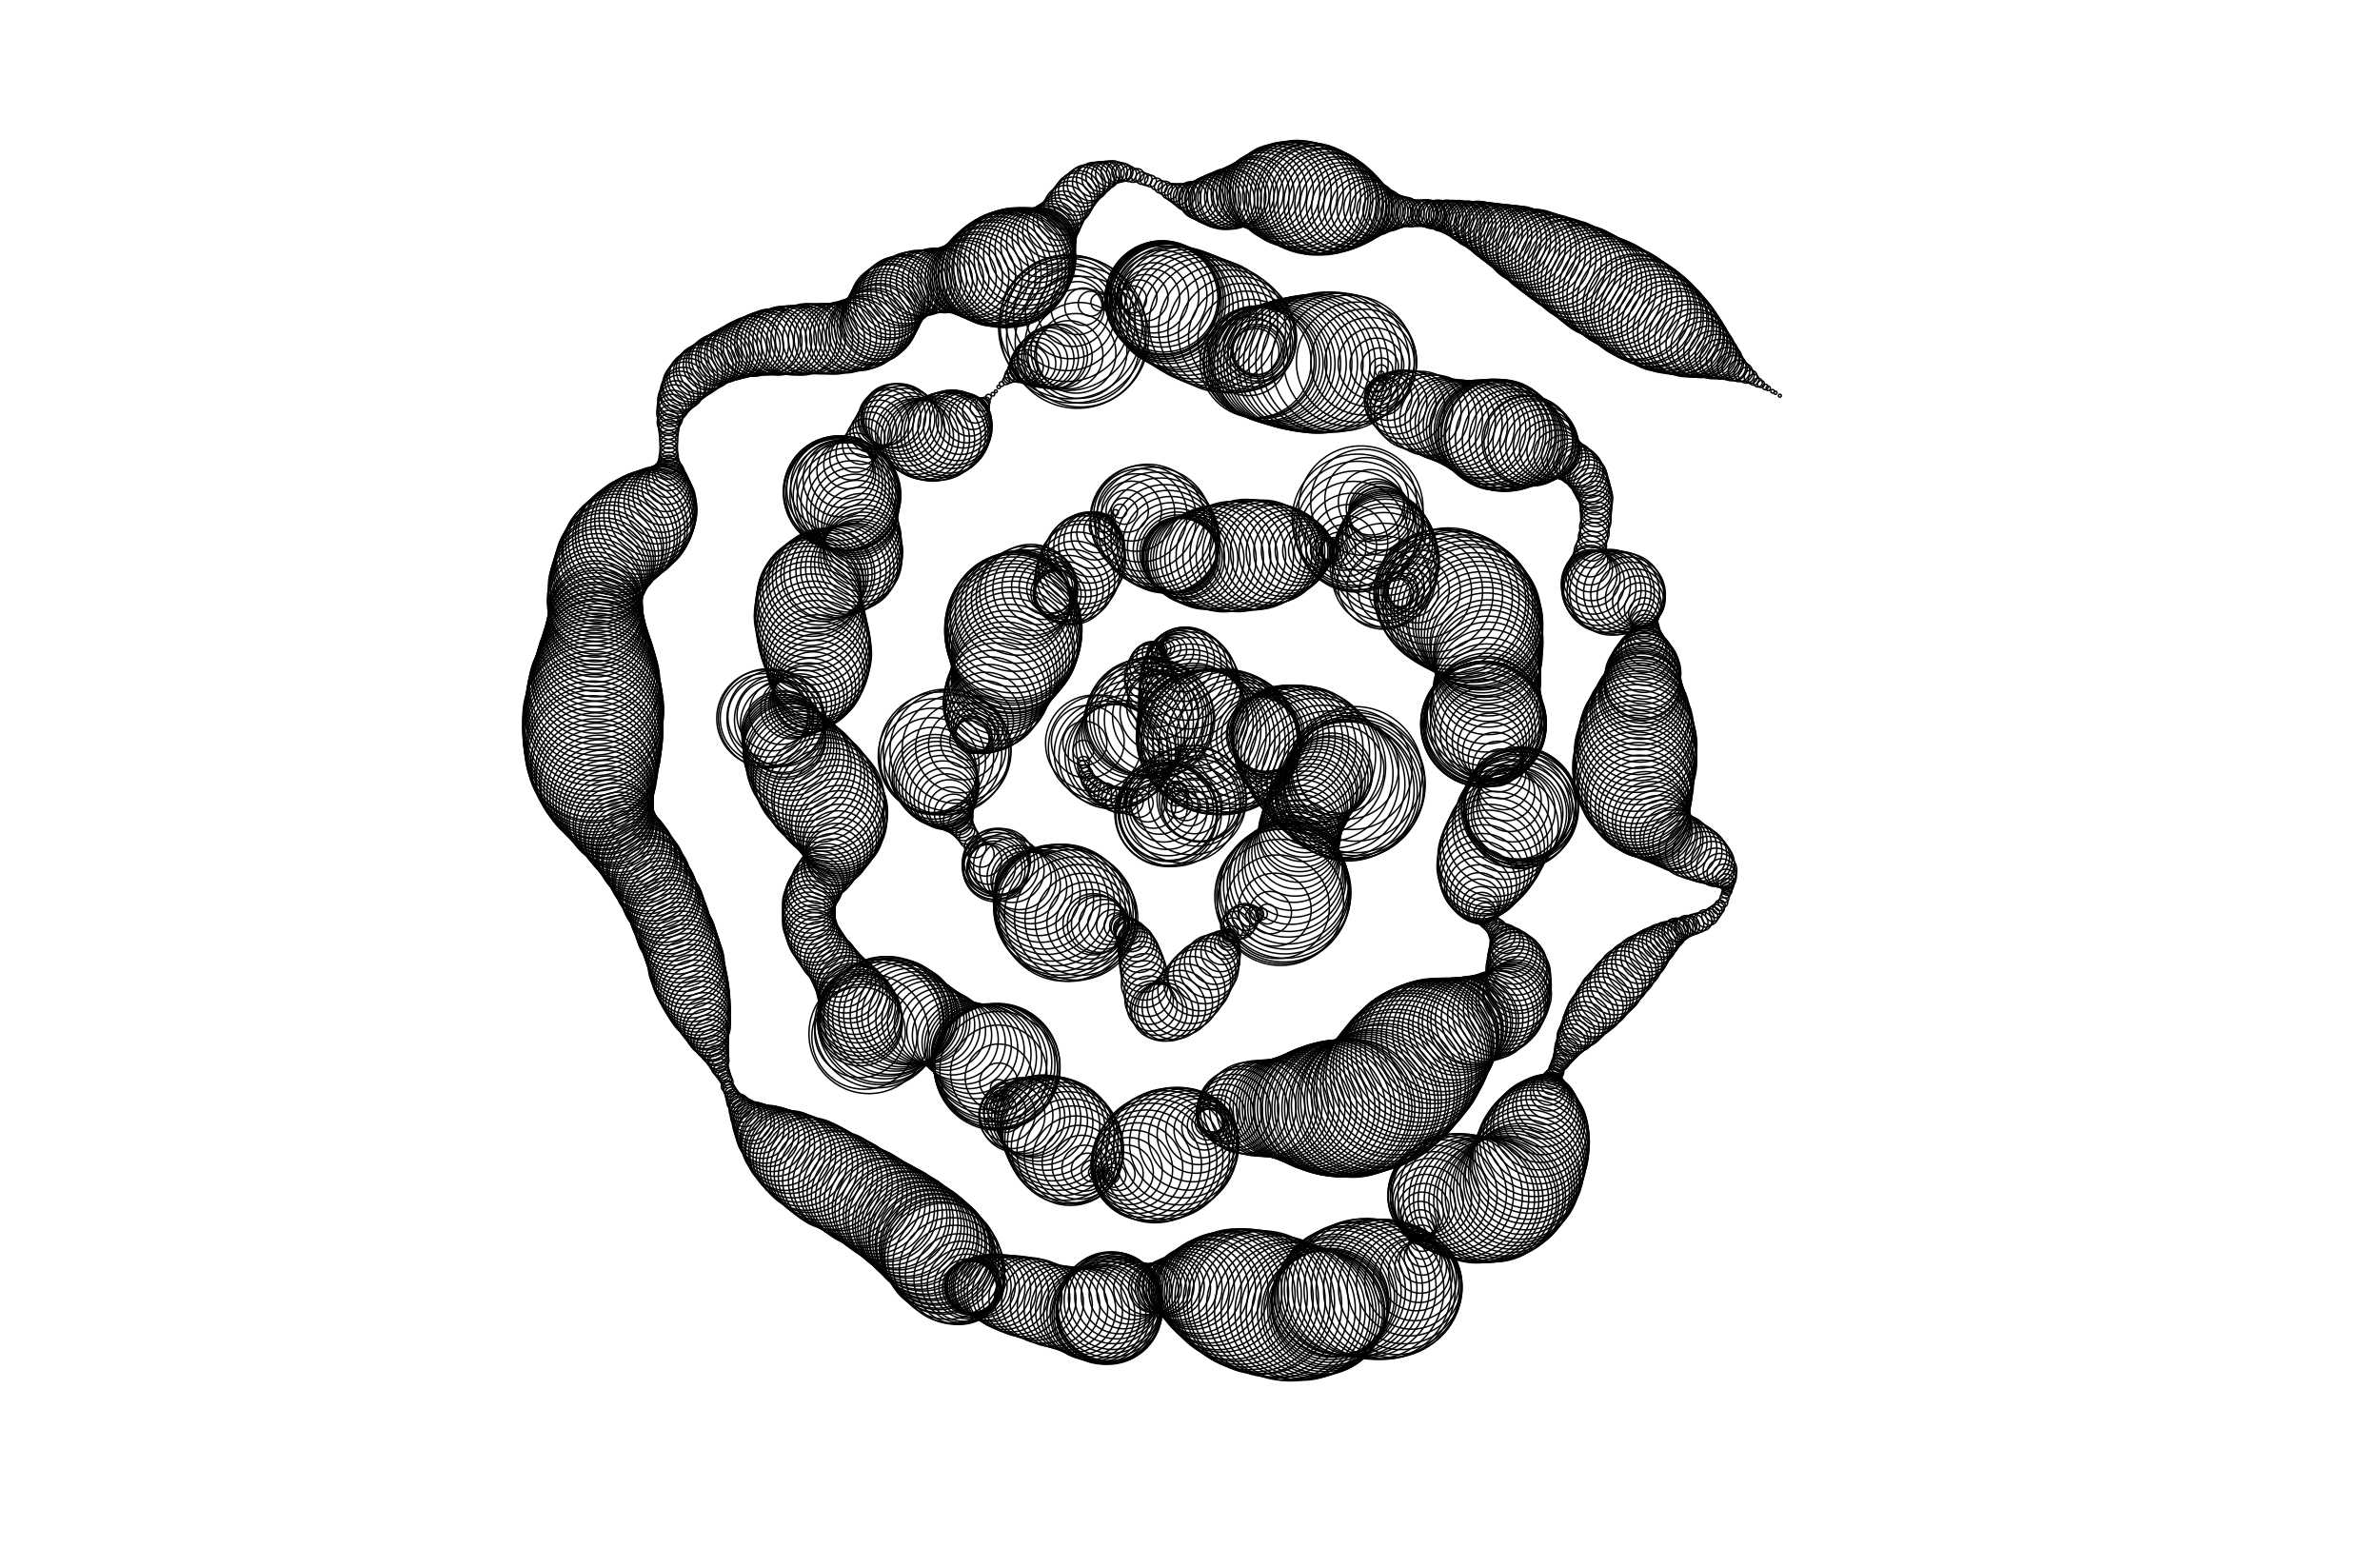 <svg version="1.1" width="1630" height="1060" xmlns="http://www.w3.org/2000/svg">
  <!-- Seed: 7223643726442924093 -->
  <g stroke="black" fill="none">
    <circle cx="808.0" cy="536.0" r="1"/>
    <circle cx="807.0" cy="539.0" r="3.21"/>
    <circle cx="806.0" cy="542.0" r="7.04"/>
    <circle cx="806.0" cy="544.0" r="8"/>
    <circle cx="805.0" cy="548.0" r="8.5"/>
    <circle cx="807.0" cy="551.0" r="9.5"/>
    <circle cx="812.0" cy="552.0" r="10"/>
    <circle cx="815.0" cy="553.0" r="12.64"/>
    <circle cx="818.0" cy="552.0" r="19.0"/>
    <circle cx="821.0" cy="551.0" r="25.36"/>
    <circle cx="822.0" cy="548.0" r="28"/>
    <circle cx="822.0" cy="547.0" r="29.61"/>
    <circle cx="820.0" cy="546.0" r="33.5"/>
    <circle cx="816.0" cy="548.0" r="37.39"/>
    <circle cx="810.0" cy="552.0" r="39"/>
    <circle cx="804.0" cy="555.0" r="38.27"/>
    <circle cx="800.0" cy="557.0" r="36.5"/>
    <circle cx="799.0" cy="558.0" r="34.73"/>
    <circle cx="800.0" cy="556.0" r="34"/>
    <circle cx="800.0" cy="556.0" r="33.25"/>
    <circle cx="800.0" cy="555.0" r="31.08"/>
    <circle cx="799.0" cy="554.0" r="27.75"/>
    <circle cx="797.0" cy="553.0" r="23.67"/>
    <circle cx="794.0" cy="552.0" r="19.33"/>
    <circle cx="790.0" cy="552.0" r="15.25"/>
    <circle cx="786.0" cy="551.0" r="11.92"/>
    <circle cx="780.0" cy="550.0" r="9.75"/>
    <circle cx="774.0" cy="549.0" r="9"/>
    <circle cx="770.0" cy="548.0" r="8.95"/>
    <circle cx="766.0" cy="548.0" r="8.78"/>
    <circle cx="763.0" cy="547.0" r="8.52"/>
    <circle cx="760.0" cy="546.0" r="8.17"/>
    <circle cx="757.0" cy="544.0" r="7.75"/>
    <circle cx="754.0" cy="543.0" r="7.27"/>
    <circle cx="752.0" cy="541.0" r="6.76"/>
    <circle cx="750.0" cy="539.0" r="6.24"/>
    <circle cx="748.0" cy="537.0" r="5.73"/>
    <circle cx="746.0" cy="535.0" r="5.25"/>
    <circle cx="745.0" cy="533.0" r="4.83"/>
    <circle cx="744.0" cy="530.0" r="4.48"/>
    <circle cx="743.0" cy="528.0" r="4.22"/>
    <circle cx="742.0" cy="525.0" r="4.05"/>
    <circle cx="742.0" cy="522.0" r="4"/>
    <circle cx="742.0" cy="514.0" r="7.06"/>
    <circle cx="743.0" cy="509.0" r="15.06"/>
    <circle cx="745.0" cy="508.0" r="24.94"/>
    <circle cx="749.0" cy="509.0" r="32.94"/>
    <circle cx="754.0" cy="512.0" r="36"/>
    <circle cx="758.0" cy="516.0" r="35.95"/>
    <circle cx="761.0" cy="518.0" r="35.81"/>
    <circle cx="765.0" cy="518.0" r="35.61"/>
    <circle cx="767.0" cy="517.0" r="35.39"/>
    <circle cx="770.0" cy="515.0" r="35.19"/>
    <circle cx="772.0" cy="511.0" r="35.05"/>
    <circle cx="774.0" cy="506.0" r="35"/>
    <circle cx="776.0" cy="501.0" r="35.3"/>
    <circle cx="778.0" cy="497.0" r="36.13"/>
    <circle cx="780.0" cy="494.0" r="37.33"/>
    <circle cx="782.0" cy="492.0" r="38.67"/>
    <circle cx="784.0" cy="491.0" r="39.87"/>
    <circle cx="787.0" cy="491.0" r="40.7"/>
    <circle cx="790.0" cy="492.0" r="41"/>
    <circle cx="792.0" cy="493.0" r="39.86"/>
    <circle cx="793.0" cy="493.0" r="36.67"/>
    <circle cx="794.0" cy="491.0" r="32.06"/>
    <circle cx="794.0" cy="488.0" r="26.94"/>
    <circle cx="794.0" cy="484.0" r="22.33"/>
    <circle cx="792.0" cy="479.0" r="19.14"/>
    <circle cx="790.0" cy="472.0" r="18"/>
    <circle cx="788.0" cy="467.0" r="17.68"/>
    <circle cx="787.0" cy="463.0" r="16.76"/>
    <circle cx="787.0" cy="459.0" r="15.32"/>
    <circle cx="787.0" cy="455.0" r="13.51"/>
    <circle cx="787.0" cy="452.0" r="11.5"/>
    <circle cx="788.0" cy="449.0" r="9.49"/>
    <circle cx="790.0" cy="447.0" r="7.68"/>
    <circle cx="792.0" cy="446.0" r="6.24"/>
    <circle cx="794.0" cy="445.0" r="5.32"/>
    <circle cx="797.0" cy="444.0" r="5"/>
    <circle cx="799.0" cy="444.0" r="5.44"/>
    <circle cx="802.0" cy="444.0" r="6.72"/>
    <circle cx="804.0" cy="445.0" r="8.77"/>
    <circle cx="806.0" cy="446.0" r="11.48"/>
    <circle cx="807.0" cy="448.0" r="14.68"/>
    <circle cx="809.0" cy="450.0" r="18.19"/>
    <circle cx="810.0" cy="452.0" r="21.81"/>
    <circle cx="811.0" cy="455.0" r="25.32"/>
    <circle cx="812.0" cy="458.0" r="28.52"/>
    <circle cx="813.0" cy="462.0" r="31.23"/>
    <circle cx="814.0" cy="466.0" r="33.28"/>
    <circle cx="815.0" cy="471.0" r="34.56"/>
    <circle cx="815.0" cy="476.0" r="35"/>
    <circle cx="815.0" cy="480.0" r="35.19"/>
    <circle cx="816.0" cy="484.0" r="35.74"/>
    <circle cx="817.0" cy="488.0" r="36.64"/>
    <circle cx="817.0" cy="492.0" r="37.82"/>
    <circle cx="819.0" cy="495.0" r="39.25"/>
    <circle cx="820.0" cy="498.0" r="40.83"/>
    <circle cx="821.0" cy="500.0" r="42.5"/>
    <circle cx="823.0" cy="503.0" r="44.17"/>
    <circle cx="824.0" cy="505.0" r="45.75"/>
    <circle cx="826.0" cy="506.0" r="47.18"/>
    <circle cx="828.0" cy="507.0" r="48.36"/>
    <circle cx="831.0" cy="508.0" r="49.26"/>
    <circle cx="833.0" cy="508.0" r="49.81"/>
    <circle cx="836.0" cy="508.0" r="50"/>
    <circle cx="839.0" cy="508.0" r="49.51"/>
    <circle cx="842.0" cy="508.0" r="48.1"/>
    <circle cx="845.0" cy="508.0" r="45.86"/>
    <circle cx="848.0" cy="508.0" r="42.98"/>
    <circle cx="851.0" cy="507.0" r="39.71"/>
    <circle cx="854.0" cy="507.0" r="36.29"/>
    <circle cx="856.0" cy="506.0" r="33.02"/>
    <circle cx="859.0" cy="505.0" r="30.14"/>
    <circle cx="861.0" cy="505.0" r="27.9"/>
    <circle cx="863.0" cy="504.0" r="26.49"/>
    <circle cx="866.0" cy="503.0" r="26"/>
    <circle cx="867.0" cy="502.0" r="26.23"/>
    <circle cx="869.0" cy="502.0" r="26.91"/>
    <circle cx="871.0" cy="502.0" r="28.01"/>
    <circle cx="873.0" cy="503.0" r="29.47"/>
    <circle cx="875.0" cy="503.0" r="31.25"/>
    <circle cx="877.0" cy="504.0" r="33.26"/>
    <circle cx="879.0" cy="505.0" r="35.4"/>
    <circle cx="882.0" cy="507.0" r="37.6"/>
    <circle cx="884.0" cy="509.0" r="39.74"/>
    <circle cx="887.0" cy="511.0" r="41.75"/>
    <circle cx="890.0" cy="513.0" r="43.53"/>
    <circle cx="893.0" cy="515.0" r="44.99"/>
    <circle cx="896.0" cy="518.0" r="46.09"/>
    <circle cx="899.0" cy="522.0" r="46.77"/>
    <circle cx="902.0" cy="525.0" r="47"/>
    <circle cx="907.0" cy="530.0" r="47.02"/>
    <circle cx="911.0" cy="534.0" r="47.1"/>
    <circle cx="915.0" cy="537.0" r="47.21"/>
    <circle cx="918.0" cy="540.0" r="47.35"/>
    <circle cx="921.0" cy="541.0" r="47.5"/>
    <circle cx="923.0" cy="542.0" r="47.65"/>
    <circle cx="925.0" cy="541.0" r="47.79"/>
    <circle cx="927.0" cy="540.0" r="47.9"/>
    <circle cx="928.0" cy="538.0" r="47.98"/>
    <circle cx="928.0" cy="536.0" r="48"/>
    <circle cx="928.0" cy="530.0" r="46.09"/>
    <circle cx="926.0" cy="527.0" r="41.09"/>
    <circle cx="923.0" cy="526.0" r="34.91"/>
    <circle cx="918.0" cy="527.0" r="29.91"/>
    <circle cx="912.0" cy="530.0" r="28"/>
    <circle cx="911.0" cy="532.0" r="28.0"/>
    <circle cx="909.0" cy="533.0" r="28.0"/>
    <circle cx="907.0" cy="535.0" r="28.0"/>
    <circle cx="905.0" cy="537.0" r="28.0"/>
    <circle cx="904.0" cy="539.0" r="28.0"/>
    <circle cx="902.0" cy="541.0" r="28.0"/>
    <circle cx="901.0" cy="543.0" r="28.0"/>
    <circle cx="899.0" cy="546.0" r="28.0"/>
    <circle cx="898.0" cy="548.0" r="28.0"/>
    <circle cx="897.0" cy="551.0" r="28.0"/>
    <circle cx="895.0" cy="553.0" r="28.0"/>
    <circle cx="894.0" cy="556.0" r="28.0"/>
    <circle cx="893.0" cy="559.0" r="28.0"/>
    <circle cx="892.0" cy="562.0" r="28.0"/>
    <circle cx="891.0" cy="566.0" r="28.0"/>
    <circle cx="890.0" cy="569.0" r="28.0"/>
    <circle cx="890.0" cy="572.0" r="28"/>
    <circle cx="889.0" cy="576.0" r="28.2"/>
    <circle cx="888.0" cy="580.0" r="28.78"/>
    <circle cx="887.0" cy="584.0" r="29.72"/>
    <circle cx="886.0" cy="587.0" r="30.98"/>
    <circle cx="885.0" cy="591.0" r="32.5"/>
    <circle cx="885.0" cy="594.0" r="34.22"/>
    <circle cx="884.0" cy="597.0" r="36.06"/>
    <circle cx="883.0" cy="600.0" r="37.94"/>
    <circle cx="882.0" cy="602.0" r="39.78"/>
    <circle cx="882.0" cy="605.0" r="41.5"/>
    <circle cx="881.0" cy="607.0" r="43.02"/>
    <circle cx="880.0" cy="609.0" r="44.28"/>
    <circle cx="880.0" cy="611.0" r="45.22"/>
    <circle cx="879.0" cy="613.0" r="45.8"/>
    <circle cx="878.0" cy="614.0" r="46"/>
    <circle cx="877.0" cy="618.0" r="43.19"/>
    <circle cx="875.0" cy="621.0" r="35.5"/>
    <circle cx="873.0" cy="623.0" r="25.0"/>
    <circle cx="870.0" cy="625.0" r="14.5"/>
    <circle cx="868.0" cy="626.0" r="6.81"/>
    <circle cx="864.0" cy="626.0" r="4"/>
    <circle cx="861.0" cy="626.0" r="4.47"/>
    <circle cx="859.0" cy="627.0" r="5.75"/>
    <circle cx="856.0" cy="627.0" r="7.5"/>
    <circle cx="853.0" cy="628.0" r="9.25"/>
    <circle cx="851.0" cy="630.0" r="10.53"/>
    <circle cx="849.0" cy="632.0" r="11"/>
    <circle cx="846.0" cy="634.0" r="9.97"/>
    <circle cx="844.0" cy="636.0" r="7.5"/>
    <circle cx="843.0" cy="639.0" r="5.03"/>
    <circle cx="842.0" cy="640.0" r="4"/>
    <circle cx="842.0" cy="641.0" r="4.18"/>
    <circle cx="842.0" cy="642.0" r="4.72"/>
    <circle cx="841.0" cy="643.0" r="5.6"/>
    <circle cx="841.0" cy="644.0" r="6.78"/>
    <circle cx="840.0" cy="646.0" r="8.22"/>
    <circle cx="839.0" cy="647.0" r="9.86"/>
    <circle cx="837.0" cy="649.0" r="11.65"/>
    <circle cx="836.0" cy="652.0" r="13.5"/>
    <circle cx="834.0" cy="654.0" r="15.35"/>
    <circle cx="832.0" cy="657.0" r="17.14"/>
    <circle cx="830.0" cy="659.0" r="18.78"/>
    <circle cx="828.0" cy="663.0" r="20.22"/>
    <circle cx="825.0" cy="666.0" r="21.4"/>
    <circle cx="822.0" cy="670.0" r="22.28"/>
    <circle cx="820.0" cy="673.0" r="22.82"/>
    <circle cx="816.0" cy="678.0" r="23"/>
    <circle cx="812.0" cy="683.0" r="22.86"/>
    <circle cx="808.0" cy="687.0" r="22.44"/>
    <circle cx="804.0" cy="690.0" r="21.79"/>
    <circle cx="800.0" cy="692.0" r="20.95"/>
    <circle cx="797.0" cy="693.0" r="20.0"/>
    <circle cx="794.0" cy="693.0" r="19.0"/>
    <circle cx="792.0" cy="691.0" r="18.05"/>
    <circle cx="789.0" cy="689.0" r="17.21"/>
    <circle cx="787.0" cy="685.0" r="16.56"/>
    <circle cx="786.0" cy="680.0" r="16.14"/>
    <circle cx="784.0" cy="674.0" r="16"/>
    <circle cx="784.0" cy="669.0" r="15.91"/>
    <circle cx="783.0" cy="664.0" r="15.65"/>
    <circle cx="782.0" cy="660.0" r="15.24"/>
    <circle cx="781.0" cy="656.0" r="14.68"/>
    <circle cx="780.0" cy="652.0" r="14.0"/>
    <circle cx="779.0" cy="649.0" r="13.24"/>
    <circle cx="778.0" cy="646.0" r="12.42"/>
    <circle cx="777.0" cy="644.0" r="11.58"/>
    <circle cx="775.0" cy="641.0" r="10.76"/>
    <circle cx="774.0" cy="640.0" r="10.0"/>
    <circle cx="773.0" cy="638.0" r="9.32"/>
    <circle cx="772.0" cy="637.0" r="8.76"/>
    <circle cx="771.0" cy="636.0" r="8.35"/>
    <circle cx="769.0" cy="635.0" r="8.09"/>
    <circle cx="768.0" cy="634.0" r="8"/>
    <circle cx="765.0" cy="634.0" r="8.8"/>
    <circle cx="762.0" cy="634.0" r="11.0"/>
    <circle cx="759.0" cy="633.0" r="14.0"/>
    <circle cx="756.0" cy="633.0" r="17.0"/>
    <circle cx="753.0" cy="633.0" r="19.2"/>
    <circle cx="751.0" cy="633.0" r="20"/>
    <circle cx="749.0" cy="633.0" r="20.99"/>
    <circle cx="747.0" cy="633.0" r="23.81"/>
    <circle cx="745.0" cy="632.0" r="28.03"/>
    <circle cx="742.0" cy="631.0" r="33.0"/>
    <circle cx="740.0" cy="630.0" r="37.97"/>
    <circle cx="737.0" cy="629.0" r="42.19"/>
    <circle cx="733.0" cy="627.0" r="45.01"/>
    <circle cx="730.0" cy="626.0" r="46"/>
    <circle cx="728.0" cy="624.0" r="45.7"/>
    <circle cx="726.0" cy="623.0" r="44.81"/>
    <circle cx="724.0" cy="622.0" r="43.38"/>
    <circle cx="722.0" cy="620.0" r="41.48"/>
    <circle cx="720.0" cy="619.0" r="39.21"/>
    <circle cx="717.0" cy="617.0" r="36.67"/>
    <circle cx="715.0" cy="616.0" r="34.0"/>
    <circle cx="713.0" cy="614.0" r="31.33"/>
    <circle cx="711.0" cy="612.0" r="28.79"/>
    <circle cx="708.0" cy="610.0" r="26.52"/>
    <circle cx="706.0" cy="608.0" r="24.62"/>
    <circle cx="703.0" cy="606.0" r="23.19"/>
    <circle cx="701.0" cy="603.0" r="22.3"/>
    <circle cx="698.0" cy="601.0" r="22"/>
    <circle cx="693.0" cy="596.0" r="22.07"/>
    <circle cx="689.0" cy="593.0" r="22.25"/>
    <circle cx="686.0" cy="590.0" r="22.5"/>
    <circle cx="683.0" cy="590.0" r="22.75"/>
    <circle cx="682.0" cy="591.0" r="22.93"/>
    <circle cx="682.0" cy="593.0" r="23"/>
    <circle cx="682.0" cy="595.0" r="22.52"/>
    <circle cx="681.0" cy="595.0" r="21.13"/>
    <circle cx="681.0" cy="595.0" r="19.0"/>
    <circle cx="679.0" cy="594.0" r="16.39"/>
    <circle cx="677.0" cy="592.0" r="13.61"/>
    <circle cx="675.0" cy="589.0" r="11.0"/>
    <circle cx="672.0" cy="585.0" r="8.87"/>
    <circle cx="668.0" cy="580.0" r="7.48"/>
    <circle cx="664.0" cy="574.0" r="7"/>
    <circle cx="662.0" cy="571.0" r="7.19"/>
    <circle cx="660.0" cy="568.0" r="7.74"/>
    <circle cx="658.0" cy="565.0" r="8.65"/>
    <circle cx="656.0" cy="562.0" r="9.87"/>
    <circle cx="655.0" cy="559.0" r="11.37"/>
    <circle cx="653.0" cy="557.0" r="13.1"/>
    <circle cx="651.0" cy="554.0" r="14.99"/>
    <circle cx="650.0" cy="551.0" r="16.99"/>
    <circle cx="648.0" cy="549.0" r="19.01"/>
    <circle cx="647.0" cy="547.0" r="21.01"/>
    <circle cx="646.0" cy="544.0" r="22.9"/>
    <circle cx="645.0" cy="542.0" r="24.63"/>
    <circle cx="644.0" cy="540.0" r="26.13"/>
    <circle cx="643.0" cy="538.0" r="27.35"/>
    <circle cx="642.0" cy="536.0" r="28.26"/>
    <circle cx="641.0" cy="534.0" r="28.81"/>
    <circle cx="640.0" cy="532.0" r="29"/>
    <circle cx="639.0" cy="528.0" r="29.94"/>
    <circle cx="638.0" cy="524.0" r="32.5"/>
    <circle cx="639.0" cy="521.0" r="36.0"/>
    <circle cx="641.0" cy="518.0" r="39.5"/>
    <circle cx="644.0" cy="516.0" r="42.06"/>
    <circle cx="648.0" cy="515.0" r="43"/>
    <circle cx="651.0" cy="514.0" r="41.47"/>
    <circle cx="655.0" cy="513.0" r="37.16"/>
    <circle cx="658.0" cy="512.0" r="30.95"/>
    <circle cx="660.0" cy="510.0" r="24.05"/>
    <circle cx="662.0" cy="508.0" r="17.84"/>
    <circle cx="664.0" cy="507.0" r="13.53"/>
    <circle cx="666.0" cy="504.0" r="12"/>
    <circle cx="667.0" cy="503.0" r="12.33"/>
    <circle cx="668.0" cy="502.0" r="13.32"/>
    <circle cx="669.0" cy="500.0" r="14.89"/>
    <circle cx="670.0" cy="498.0" r="16.97"/>
    <circle cx="671.0" cy="496.0" r="19.42"/>
    <circle cx="672.0" cy="494.0" r="22.11"/>
    <circle cx="674.0" cy="491.0" r="24.89"/>
    <circle cx="675.0" cy="488.0" r="27.58"/>
    <circle cx="677.0" cy="485.0" r="30.03"/>
    <circle cx="678.0" cy="482.0" r="32.11"/>
    <circle cx="680.0" cy="479.0" r="33.68"/>
    <circle cx="682.0" cy="475.0" r="34.67"/>
    <circle cx="684.0" cy="472.0" r="35"/>
    <circle cx="685.0" cy="468.0" r="35.13"/>
    <circle cx="687.0" cy="465.0" r="35.52"/>
    <circle cx="688.0" cy="462.0" r="36.15"/>
    <circle cx="689.0" cy="459.0" r="36.99"/>
    <circle cx="690.0" cy="456.0" r="38.0"/>
    <circle cx="691.0" cy="453.0" r="39.15"/>
    <circle cx="692.0" cy="450.0" r="40.37"/>
    <circle cx="693.0" cy="447.0" r="41.63"/>
    <circle cx="693.0" cy="445.0" r="42.85"/>
    <circle cx="694.0" cy="442.0" r="44.0"/>
    <circle cx="694.0" cy="440.0" r="45.01"/>
    <circle cx="694.0" cy="437.0" r="45.85"/>
    <circle cx="694.0" cy="435.0" r="46.48"/>
    <circle cx="694.0" cy="433.0" r="46.87"/>
    <circle cx="694.0" cy="431.0" r="47"/>
    <circle cx="694.0" cy="428.0" r="46.55"/>
    <circle cx="694.0" cy="425.0" r="45.25"/>
    <circle cx="694.0" cy="422.0" r="43.25"/>
    <circle cx="695.0" cy="419.0" r="40.8"/>
    <circle cx="696.0" cy="416.0" r="38.2"/>
    <circle cx="697.0" cy="413.0" r="35.75"/>
    <circle cx="699.0" cy="411.0" r="33.75"/>
    <circle cx="701.0" cy="409.0" r="32.45"/>
    <circle cx="703.0" cy="406.0" r="32"/>
    <circle cx="706.0" cy="404.0" r="31.21"/>
    <circle cx="709.0" cy="403.0" r="28.99"/>
    <circle cx="712.0" cy="402.0" r="25.78"/>
    <circle cx="715.0" cy="402.0" r="22.22"/>
    <circle cx="717.0" cy="402.0" r="19.01"/>
    <circle cx="720.0" cy="403.0" r="16.79"/>
    <circle cx="722.0" cy="406.0" r="16"/>
    <circle cx="724.0" cy="407.0" r="16.39"/>
    <circle cx="726.0" cy="408.0" r="17.52"/>
    <circle cx="728.0" cy="407.0" r="19.25"/>
    <circle cx="730.0" cy="406.0" r="21.37"/>
    <circle cx="732.0" cy="404.0" r="23.63"/>
    <circle cx="734.0" cy="402.0" r="25.75"/>
    <circle cx="736.0" cy="398.0" r="27.48"/>
    <circle cx="738.0" cy="393.0" r="28.61"/>
    <circle cx="740.0" cy="388.0" r="29"/>
    <circle cx="742.0" cy="385.0" r="28.69"/>
    <circle cx="743.0" cy="381.0" r="27.79"/>
    <circle cx="744.0" cy="378.0" r="26.33"/>
    <circle cx="746.0" cy="375.0" r="24.37"/>
    <circle cx="747.0" cy="373.0" r="22.0"/>
    <circle cx="748.0" cy="370.0" r="19.33"/>
    <circle cx="750.0" cy="367.0" r="16.46"/>
    <circle cx="751.0" cy="365.0" r="13.54"/>
    <circle cx="753.0" cy="363.0" r="10.67"/>
    <circle cx="754.0" cy="361.0" r="8.0"/>
    <circle cx="756.0" cy="359.0" r="5.63"/>
    <circle cx="757.0" cy="357.0" r="3.67"/>
    <circle cx="759.0" cy="356.0" r="2.21"/>
    <circle cx="760.0" cy="354.0" r="1.31"/>
    <circle cx="762.0" cy="353.0" r="1"/>
    <circle cx="764.0" cy="351.0" r="1.95"/>
    <circle cx="767.0" cy="350.0" r="4.72"/>
    <circle cx="770.0" cy="350.0" r="9.04"/>
    <circle cx="772.0" cy="350.0" r="14.47"/>
    <circle cx="775.0" cy="350.0" r="20.5"/>
    <circle cx="778.0" cy="351.0" r="26.53"/>
    <circle cx="781.0" cy="353.0" r="31.96"/>
    <circle cx="783.0" cy="355.0" r="36.28"/>
    <circle cx="786.0" cy="357.0" r="39.05"/>
    <circle cx="790.0" cy="360.0" r="40"/>
    <circle cx="792.0" cy="363.0" r="39.66"/>
    <circle cx="795.0" cy="366.0" r="38.66"/>
    <circle cx="798.0" cy="369.0" r="37.11"/>
    <circle cx="800.0" cy="371.0" r="35.16"/>
    <circle cx="802.0" cy="373.0" r="33.0"/>
    <circle cx="803.0" cy="375.0" r="30.84"/>
    <circle cx="805.0" cy="377.0" r="28.89"/>
    <circle cx="806.0" cy="378.0" r="27.34"/>
    <circle cx="807.0" cy="379.0" r="26.34"/>
    <circle cx="808.0" cy="380.0" r="26"/>
    <circle cx="808.0" cy="381.0" r="26.12"/>
    <circle cx="809.0" cy="381.0" r="26.46"/>
    <circle cx="810.0" cy="382.0" r="27.01"/>
    <circle cx="811.0" cy="382.0" r="27.76"/>
    <circle cx="813.0" cy="382.0" r="28.67"/>
    <circle cx="815.0" cy="383.0" r="29.7"/>
    <circle cx="817.0" cy="383.0" r="30.83"/>
    <circle cx="820.0" cy="383.0" r="32.0"/>
    <circle cx="823.0" cy="383.0" r="33.17"/>
    <circle cx="826.0" cy="383.0" r="34.3"/>
    <circle cx="830.0" cy="382.0" r="35.33"/>
    <circle cx="834.0" cy="382.0" r="36.24"/>
    <circle cx="838.0" cy="382.0" r="36.99"/>
    <circle cx="843.0" cy="381.0" r="37.54"/>
    <circle cx="848.0" cy="381.0" r="37.88"/>
    <circle cx="853.0" cy="380.0" r="38"/>
    <circle cx="857.0" cy="380.0" r="37.83"/>
    <circle cx="861.0" cy="380.0" r="37.33"/>
    <circle cx="865.0" cy="379.0" r="36.51"/>
    <circle cx="868.0" cy="379.0" r="35.39"/>
    <circle cx="872.0" cy="379.0" r="34.0"/>
    <circle cx="875.0" cy="378.0" r="32.35"/>
    <circle cx="879.0" cy="378.0" r="30.5"/>
    <circle cx="882.0" cy="378.0" r="28.48"/>
    <circle cx="885.0" cy="378.0" r="26.34"/>
    <circle cx="888.0" cy="377.0" r="24.12"/>
    <circle cx="891.0" cy="377.0" r="21.88"/>
    <circle cx="893.0" cy="377.0" r="19.66"/>
    <circle cx="896.0" cy="377.0" r="17.52"/>
    <circle cx="898.0" cy="377.0" r="15.5"/>
    <circle cx="900.0" cy="377.0" r="13.65"/>
    <circle cx="903.0" cy="377.0" r="12.0"/>
    <circle cx="905.0" cy="377.0" r="10.61"/>
    <circle cx="907.0" cy="377.0" r="9.49"/>
    <circle cx="908.0" cy="377.0" r="8.67"/>
    <circle cx="910.0" cy="377.0" r="8.17"/>
    <circle cx="912.0" cy="377.0" r="8"/>
    <circle cx="914.0" cy="377.0" r="8.91"/>
    <circle cx="917.0" cy="376.0" r="11.53"/>
    <circle cx="920.0" cy="375.0" r="15.63"/>
    <circle cx="922.0" cy="374.0" r="20.78"/>
    <circle cx="924.0" cy="372.0" r="26.5"/>
    <circle cx="926.0" cy="370.0" r="32.22"/>
    <circle cx="927.0" cy="367.0" r="37.37"/>
    <circle cx="929.0" cy="364.0" r="41.47"/>
    <circle cx="930.0" cy="360.0" r="44.09"/>
    <circle cx="930.0" cy="356.0" r="45"/>
    <circle cx="932.0" cy="348.0" r="42.61"/>
    <circle cx="934.0" cy="344.0" r="36.36"/>
    <circle cx="936.0" cy="342.0" r="28.64"/>
    <circle cx="939.0" cy="344.0" r="22.39"/>
    <circle cx="942.0" cy="348.0" r="20"/>
    <circle cx="944.0" cy="350.0" r="20.21"/>
    <circle cx="945.0" cy="352.0" r="20.84"/>
    <circle cx="946.0" cy="355.0" r="21.85"/>
    <circle cx="946.0" cy="357.0" r="23.2"/>
    <circle cx="947.0" cy="360.0" r="24.81"/>
    <circle cx="948.0" cy="363.0" r="26.61"/>
    <circle cx="948.0" cy="365.0" r="28.5"/>
    <circle cx="949.0" cy="368.0" r="30.39"/>
    <circle cx="949.0" cy="371.0" r="32.19"/>
    <circle cx="949.0" cy="374.0" r="33.8"/>
    <circle cx="949.0" cy="377.0" r="35.15"/>
    <circle cx="949.0" cy="381.0" r="36.16"/>
    <circle cx="949.0" cy="384.0" r="36.79"/>
    <circle cx="948.0" cy="388.0" r="37"/>
    <circle cx="948.0" cy="394.0" r="35.66"/>
    <circle cx="948.0" cy="399.0" r="31.92"/>
    <circle cx="949.0" cy="403.0" r="26.5"/>
    <circle cx="951.0" cy="406.0" r="20.5"/>
    <circle cx="953.0" cy="407.0" r="15.08"/>
    <circle cx="955.0" cy="407.0" r="11.34"/>
    <circle cx="958.0" cy="406.0" r="10"/>
    <circle cx="960.0" cy="405.0" r="10.57"/>
    <circle cx="963.0" cy="405.0" r="12.23"/>
    <circle cx="965.0" cy="404.0" r="14.9"/>
    <circle cx="967.0" cy="404.0" r="18.42"/>
    <circle cx="970.0" cy="404.0" r="22.59"/>
    <circle cx="973.0" cy="404.0" r="27.15"/>
    <circle cx="976.0" cy="405.0" r="31.85"/>
    <circle cx="979.0" cy="405.0" r="36.41"/>
    <circle cx="982.0" cy="406.0" r="40.58"/>
    <circle cx="985.0" cy="407.0" r="44.1"/>
    <circle cx="989.0" cy="409.0" r="46.77"/>
    <circle cx="992.0" cy="410.0" r="48.43"/>
    <circle cx="996.0" cy="412.0" r="49"/>
    <circle cx="998.0" cy="413.0" r="48.92"/>
    <circle cx="1001.0" cy="415.0" r="48.68"/>
    <circle cx="1003.0" cy="416.0" r="48.29"/>
    <circle cx="1005.0" cy="418.0" r="47.76"/>
    <circle cx="1007.0" cy="420.0" r="47.1"/>
    <circle cx="1009.0" cy="421.0" r="46.32"/>
    <circle cx="1010.0" cy="424.0" r="45.45"/>
    <circle cx="1012.0" cy="426.0" r="44.51"/>
    <circle cx="1013.0" cy="428.0" r="43.52"/>
    <circle cx="1014.0" cy="430.0" r="42.5"/>
    <circle cx="1015.0" cy="433.0" r="41.48"/>
    <circle cx="1016.0" cy="436.0" r="40.49"/>
    <circle cx="1017.0" cy="438.0" r="39.55"/>
    <circle cx="1018.0" cy="441.0" r="38.68"/>
    <circle cx="1018.0" cy="444.0" r="37.9"/>
    <circle cx="1019.0" cy="448.0" r="37.24"/>
    <circle cx="1019.0" cy="451.0" r="36.71"/>
    <circle cx="1019.0" cy="454.0" r="36.32"/>
    <circle cx="1019.0" cy="458.0" r="36.08"/>
    <circle cx="1019.0" cy="462.0" r="36"/>
    <circle cx="1019.0" cy="467.0" r="36.12"/>
    <circle cx="1018.0" cy="473.0" r="36.47"/>
    <circle cx="1018.0" cy="478.0" r="37.03"/>
    <circle cx="1018.0" cy="482.0" r="37.75"/>
    <circle cx="1018.0" cy="486.0" r="38.59"/>
    <circle cx="1017.0" cy="489.0" r="39.5"/>
    <circle cx="1017.0" cy="491.0" r="40.41"/>
    <circle cx="1017.0" cy="494.0" r="41.25"/>
    <circle cx="1017.0" cy="495.0" r="41.97"/>
    <circle cx="1016.0" cy="496.0" r="42.53"/>
    <circle cx="1016.0" cy="496.0" r="42.88"/>
    <circle cx="1016.0" cy="496.0" r="43"/>
    <circle cx="1016.0" cy="496.0" r="42.62"/>
    <circle cx="1016.0" cy="496.0" r="41.51"/>
    <circle cx="1016.0" cy="497.0" r="39.73"/>
    <circle cx="1017.0" cy="498.0" r="37.38"/>
    <circle cx="1017.0" cy="500.0" r="34.61"/>
    <circle cx="1018.0" cy="502.0" r="31.57"/>
    <circle cx="1019.0" cy="505.0" r="28.43"/>
    <circle cx="1020.0" cy="508.0" r="25.39"/>
    <circle cx="1021.0" cy="511.0" r="22.62"/>
    <circle cx="1022.0" cy="515.0" r="20.27"/>
    <circle cx="1024.0" cy="520.0" r="18.49"/>
    <circle cx="1026.0" cy="525.0" r="17.38"/>
    <circle cx="1028.0" cy="530.0" r="17"/>
    <circle cx="1030.0" cy="537.0" r="17.54"/>
    <circle cx="1032.0" cy="543.0" r="19.1"/>
    <circle cx="1034.0" cy="548.0" r="21.53"/>
    <circle cx="1036.0" cy="552.0" r="24.6"/>
    <circle cx="1037.0" cy="555.0" r="28.0"/>
    <circle cx="1039.0" cy="557.0" r="31.4"/>
    <circle cx="1040.0" cy="558.0" r="34.47"/>
    <circle cx="1041.0" cy="558.0" r="36.9"/>
    <circle cx="1041.0" cy="556.0" r="38.46"/>
    <circle cx="1042.0" cy="554.0" r="39"/>
    <circle cx="1042.0" cy="552.0" r="38.94"/>
    <circle cx="1042.0" cy="551.0" r="38.76"/>
    <circle cx="1041.0" cy="550.0" r="38.48"/>
    <circle cx="1041.0" cy="551.0" r="38.12"/>
    <circle cx="1039.0" cy="552.0" r="37.71"/>
    <circle cx="1038.0" cy="554.0" r="37.29"/>
    <circle cx="1036.0" cy="557.0" r="36.88"/>
    <circle cx="1033.0" cy="561.0" r="36.52"/>
    <circle cx="1031.0" cy="566.0" r="36.24"/>
    <circle cx="1027.0" cy="572.0" r="36.06"/>
    <circle cx="1024.0" cy="578.0" r="36"/>
    <circle cx="1022.0" cy="582.0" r="35.8"/>
    <circle cx="1020.0" cy="586.0" r="35.19"/>
    <circle cx="1019.0" cy="589.0" r="34.19"/>
    <circle cx="1017.0" cy="593.0" r="32.84"/>
    <circle cx="1016.0" cy="596.0" r="31.16"/>
    <circle cx="1015.0" cy="600.0" r="29.2"/>
    <circle cx="1014.0" cy="603.0" r="27.03"/>
    <circle cx="1014.0" cy="606.0" r="24.68"/>
    <circle cx="1013.0" cy="609.0" r="22.24"/>
    <circle cx="1013.0" cy="612.0" r="19.76"/>
    <circle cx="1013.0" cy="615.0" r="17.32"/>
    <circle cx="1013.0" cy="617.0" r="14.97"/>
    <circle cx="1014.0" cy="620.0" r="12.8"/>
    <circle cx="1015.0" cy="622.0" r="10.84"/>
    <circle cx="1015.0" cy="624.0" r="9.16"/>
    <circle cx="1017.0" cy="626.0" r="7.81"/>
    <circle cx="1018.0" cy="628.0" r="6.81"/>
    <circle cx="1019.0" cy="630.0" r="6.2"/>
    <circle cx="1021.0" cy="632.0" r="6"/>
    <circle cx="1023.0" cy="634.0" r="6.17"/>
    <circle cx="1025.0" cy="636.0" r="6.69"/>
    <circle cx="1027.0" cy="639.0" r="7.53"/>
    <circle cx="1029.0" cy="641.0" r="8.65"/>
    <circle cx="1031.0" cy="643.0" r="10.0"/>
    <circle cx="1032.0" cy="646.0" r="11.53"/>
    <circle cx="1034.0" cy="648.0" r="13.16"/>
    <circle cx="1035.0" cy="651.0" r="14.84"/>
    <circle cx="1036.0" cy="653.0" r="16.47"/>
    <circle cx="1037.0" cy="656.0" r="18.0"/>
    <circle cx="1038.0" cy="658.0" r="19.35"/>
    <circle cx="1039.0" cy="661.0" r="20.47"/>
    <circle cx="1039.0" cy="664.0" r="21.31"/>
    <circle cx="1040.0" cy="667.0" r="21.83"/>
    <circle cx="1040.0" cy="670.0" r="22"/>
    <circle cx="1040.0" cy="672.0" r="22.1"/>
    <circle cx="1040.0" cy="675.0" r="22.4"/>
    <circle cx="1039.0" cy="678.0" r="22.87"/>
    <circle cx="1039.0" cy="681.0" r="23.51"/>
    <circle cx="1037.0" cy="683.0" r="24.26"/>
    <circle cx="1036.0" cy="685.0" r="25.11"/>
    <circle cx="1034.0" cy="687.0" r="26.0"/>
    <circle cx="1032.0" cy="689.0" r="26.89"/>
    <circle cx="1030.0" cy="691.0" r="27.74"/>
    <circle cx="1027.0" cy="693.0" r="28.49"/>
    <circle cx="1024.0" cy="694.0" r="29.13"/>
    <circle cx="1021.0" cy="696.0" r="29.6"/>
    <circle cx="1017.0" cy="697.0" r="29.9"/>
    <circle cx="1013.0" cy="698.0" r="30"/>
    <circle cx="1010.0" cy="699.0" r="30.1"/>
    <circle cx="1008.0" cy="699.0" r="30.41"/>
    <circle cx="1005.0" cy="700.0" r="30.9"/>
    <circle cx="1003.0" cy="701.0" r="31.59"/>
    <circle cx="1000.0" cy="702.0" r="32.44"/>
    <circle cx="998.0" cy="703.0" r="33.45"/>
    <circle cx="995.0" cy="705.0" r="34.59"/>
    <circle cx="993.0" cy="706.0" r="35.85"/>
    <circle cx="991.0" cy="707.0" r="37.18"/>
    <circle cx="988.0" cy="709.0" r="38.58"/>
    <circle cx="986.0" cy="710.0" r="40.0"/>
    <circle cx="984.0" cy="712.0" r="41.42"/>
    <circle cx="982.0" cy="713.0" r="42.82"/>
    <circle cx="979.0" cy="715.0" r="44.15"/>
    <circle cx="977.0" cy="717.0" r="45.41"/>
    <circle cx="975.0" cy="719.0" r="46.55"/>
    <circle cx="973.0" cy="721.0" r="47.56"/>
    <circle cx="971.0" cy="723.0" r="48.41"/>
    <circle cx="969.0" cy="725.0" r="49.1"/>
    <circle cx="967.0" cy="728.0" r="49.59"/>
    <circle cx="965.0" cy="730.0" r="49.9"/>
    <circle cx="963.0" cy="732.0" r="50"/>
    <circle cx="961.0" cy="735.0" r="49.98"/>
    <circle cx="958.0" cy="738.0" r="49.91"/>
    <circle cx="956.0" cy="741.0" r="49.8"/>
    <circle cx="954.0" cy="743.0" r="49.65"/>
    <circle cx="951.0" cy="746.0" r="49.46"/>
    <circle cx="949.0" cy="748.0" r="49.25"/>
    <circle cx="947.0" cy="750.0" r="49.01"/>
    <circle cx="944.0" cy="751.0" r="48.76"/>
    <circle cx="942.0" cy="753.0" r="48.5"/>
    <circle cx="939.0" cy="754.0" r="48.24"/>
    <circle cx="937.0" cy="755.0" r="47.99"/>
    <circle cx="935.0" cy="756.0" r="47.75"/>
    <circle cx="932.0" cy="757.0" r="47.54"/>
    <circle cx="930.0" cy="758.0" r="47.35"/>
    <circle cx="927.0" cy="759.0" r="47.2"/>
    <circle cx="925.0" cy="759.0" r="47.09"/>
    <circle cx="922.0" cy="759.0" r="47.02"/>
    <circle cx="920.0" cy="759.0" r="47"/>
    <circle cx="918.0" cy="759.0" r="46.9"/>
    <circle cx="915.0" cy="759.0" r="46.62"/>
    <circle cx="913.0" cy="759.0" r="46.16"/>
    <circle cx="910.0" cy="759.0" r="45.52"/>
    <circle cx="908.0" cy="759.0" r="44.74"/>
    <circle cx="905.0" cy="759.0" r="43.83"/>
    <circle cx="902.0" cy="759.0" r="42.81"/>
    <circle cx="900.0" cy="759.0" r="41.72"/>
    <circle cx="897.0" cy="759.0" r="40.58"/>
    <circle cx="894.0" cy="759.0" r="39.42"/>
    <circle cx="891.0" cy="759.0" r="38.28"/>
    <circle cx="888.0" cy="759.0" r="37.19"/>
    <circle cx="885.0" cy="759.0" r="36.17"/>
    <circle cx="882.0" cy="759.0" r="35.26"/>
    <circle cx="879.0" cy="759.0" r="34.48"/>
    <circle cx="876.0" cy="759.0" r="33.84"/>
    <circle cx="872.0" cy="759.0" r="33.38"/>
    <circle cx="869.0" cy="759.0" r="33.1"/>
    <circle cx="866.0" cy="759.0" r="33"/>
    <circle cx="861.0" cy="759.0" r="32.65"/>
    <circle cx="856.0" cy="759.0" r="31.63"/>
    <circle cx="852.0" cy="760.0" r="29.98"/>
    <circle cx="848.0" cy="760.0" r="27.82"/>
    <circle cx="845.0" cy="761.0" r="25.26"/>
    <circle cx="842.0" cy="761.0" r="22.45"/>
    <circle cx="839.0" cy="762.0" r="19.55"/>
    <circle cx="836.0" cy="763.0" r="16.74"/>
    <circle cx="834.0" cy="764.0" r="14.18"/>
    <circle cx="832.0" cy="764.0" r="12.02"/>
    <circle cx="831.0" cy="765.0" r="10.37"/>
    <circle cx="830.0" cy="766.0" r="9.35"/>
    <circle cx="829.0" cy="768.0" r="9"/>
    <circle cx="828.0" cy="769.0" r="9.44"/>
    <circle cx="827.0" cy="770.0" r="10.73"/>
    <circle cx="826.0" cy="771.0" r="12.82"/>
    <circle cx="825.0" cy="772.0" r="15.59"/>
    <circle cx="823.0" cy="774.0" r="18.91"/>
    <circle cx="821.0" cy="775.0" r="22.61"/>
    <circle cx="819.0" cy="777.0" r="26.5"/>
    <circle cx="817.0" cy="779.0" r="30.39"/>
    <circle cx="814.0" cy="781.0" r="34.09"/>
    <circle cx="811.0" cy="783.0" r="37.41"/>
    <circle cx="808.0" cy="785.0" r="40.18"/>
    <circle cx="805.0" cy="787.0" r="42.27"/>
    <circle cx="801.0" cy="789.0" r="43.56"/>
    <circle cx="798.0" cy="791.0" r="44"/>
    <circle cx="794.0" cy="793.0" r="43.6"/>
    <circle cx="791.0" cy="795.0" r="42.4"/>
    <circle cx="788.0" cy="796.0" r="40.46"/>
    <circle cx="785.0" cy="798.0" r="37.85"/>
    <circle cx="782.0" cy="799.0" r="34.67"/>
    <circle cx="779.0" cy="800.0" r="31.04"/>
    <circle cx="776.0" cy="801.0" r="27.1"/>
    <circle cx="773.0" cy="802.0" r="23.0"/>
    <circle cx="771.0" cy="803.0" r="18.9"/>
    <circle cx="768.0" cy="804.0" r="14.96"/>
    <circle cx="766.0" cy="804.0" r="11.33"/>
    <circle cx="763.0" cy="805.0" r="8.15"/>
    <circle cx="761.0" cy="805.0" r="5.54"/>
    <circle cx="759.0" cy="805.0" r="3.6"/>
    <circle cx="757.0" cy="805.0" r="2.4"/>
    <circle cx="755.0" cy="804.0" r="2"/>
    <circle cx="753.0" cy="804.0" r="2.63"/>
    <circle cx="750.0" cy="803.0" r="4.48"/>
    <circle cx="748.0" cy="802.0" r="7.42"/>
    <circle cx="745.0" cy="801.0" r="11.25"/>
    <circle cx="743.0" cy="800.0" r="15.71"/>
    <circle cx="741.0" cy="798.0" r="20.5"/>
    <circle cx="739.0" cy="796.0" r="25.29"/>
    <circle cx="737.0" cy="794.0" r="29.75"/>
    <circle cx="735.0" cy="791.0" r="33.58"/>
    <circle cx="733.0" cy="789.0" r="36.52"/>
    <circle cx="731.0" cy="786.0" r="38.37"/>
    <circle cx="729.0" cy="783.0" r="39"/>
    <circle cx="727.0" cy="780.0" r="38.78"/>
    <circle cx="725.0" cy="777.0" r="38.13"/>
    <circle cx="723.0" cy="775.0" r="37.1"/>
    <circle cx="721.0" cy="773.0" r="35.75"/>
    <circle cx="719.0" cy="771.0" r="34.18"/>
    <circle cx="716.0" cy="769.0" r="32.5"/>
    <circle cx="714.0" cy="767.0" r="30.82"/>
    <circle cx="711.0" cy="766.0" r="29.25"/>
    <circle cx="709.0" cy="765.0" r="27.9"/>
    <circle cx="706.0" cy="765.0" r="26.87"/>
    <circle cx="703.0" cy="765.0" r="26.22"/>
    <circle cx="700.0" cy="764.0" r="26"/>
    <circle cx="696.0" cy="764.0" r="25.12"/>
    <circle cx="693.0" cy="764.0" r="22.63"/>
    <circle cx="690.0" cy="763.0" r="18.9"/>
    <circle cx="688.0" cy="761.0" r="14.5"/>
    <circle cx="686.0" cy="759.0" r="10.1"/>
    <circle cx="685.0" cy="757.0" r="6.37"/>
    <circle cx="684.0" cy="754.0" r="3.88"/>
    <circle cx="684.0" cy="750.0" r="3"/>
    <circle cx="684.0" cy="745.0" r="5.68"/>
    <circle cx="684.0" cy="741.0" r="13.0"/>
    <circle cx="684.0" cy="738.0" r="23.0"/>
    <circle cx="684.0" cy="735.0" r="33.0"/>
    <circle cx="684.0" cy="733.0" r="40.32"/>
    <circle cx="683.0" cy="731.0" r="43"/>
    <circle cx="683.0" cy="730.0" r="42.83"/>
    <circle cx="682.0" cy="730.0" r="42.31"/>
    <circle cx="681.0" cy="729.0" r="41.47"/>
    <circle cx="680.0" cy="728.0" r="40.35"/>
    <circle cx="678.0" cy="727.0" r="39.0"/>
    <circle cx="676.0" cy="725.0" r="37.47"/>
    <circle cx="674.0" cy="724.0" r="35.84"/>
    <circle cx="672.0" cy="722.0" r="34.16"/>
    <circle cx="669.0" cy="720.0" r="32.53"/>
    <circle cx="666.0" cy="718.0" r="31.0"/>
    <circle cx="663.0" cy="716.0" r="29.65"/>
    <circle cx="660.0" cy="714.0" r="28.53"/>
    <circle cx="656.0" cy="712.0" r="27.69"/>
    <circle cx="652.0" cy="709.0" r="27.17"/>
    <circle cx="648.0" cy="706.0" r="27"/>
    <circle cx="644.0" cy="704.0" r="27.14"/>
    <circle cx="640.0" cy="702.0" r="27.54"/>
    <circle cx="636.0" cy="700.0" r="28.2"/>
    <circle cx="633.0" cy="699.0" r="29.09"/>
    <circle cx="630.0" cy="698.0" r="30.18"/>
    <circle cx="626.0" cy="697.0" r="31.43"/>
    <circle cx="623.0" cy="696.0" r="32.81"/>
    <circle cx="621.0" cy="695.0" r="34.26"/>
    <circle cx="618.0" cy="695.0" r="35.74"/>
    <circle cx="615.0" cy="695.0" r="37.19"/>
    <circle cx="613.0" cy="695.0" r="38.57"/>
    <circle cx="610.0" cy="696.0" r="39.82"/>
    <circle cx="608.0" cy="696.0" r="40.91"/>
    <circle cx="606.0" cy="697.0" r="41.8"/>
    <circle cx="604.0" cy="699.0" r="42.46"/>
    <circle cx="603.0" cy="700.0" r="42.86"/>
    <circle cx="601.0" cy="702.0" r="43"/>
    <circle cx="595.0" cy="708.0" r="40.95"/>
    <circle cx="592.0" cy="710.0" r="36.0"/>
    <circle cx="589.0" cy="707.0" r="31.05"/>
    <circle cx="589.0" cy="701.0" r="29"/>
    <circle cx="589.0" cy="699.0" r="28.92"/>
    <circle cx="589.0" cy="697.0" r="28.67"/>
    <circle cx="589.0" cy="695.0" r="28.26"/>
    <circle cx="588.0" cy="693.0" r="27.71"/>
    <circle cx="588.0" cy="691.0" r="27.04"/>
    <circle cx="587.0" cy="688.0" r="26.25"/>
    <circle cx="586.0" cy="686.0" r="25.38"/>
    <circle cx="585.0" cy="684.0" r="24.46"/>
    <circle cx="584.0" cy="681.0" r="23.5"/>
    <circle cx="582.0" cy="678.0" r="22.54"/>
    <circle cx="581.0" cy="676.0" r="21.62"/>
    <circle cx="579.0" cy="673.0" r="20.75"/>
    <circle cx="577.0" cy="670.0" r="19.96"/>
    <circle cx="575.0" cy="667.0" r="19.29"/>
    <circle cx="573.0" cy="664.0" r="18.74"/>
    <circle cx="571.0" cy="661.0" r="18.33"/>
    <circle cx="569.0" cy="658.0" r="18.08"/>
    <circle cx="566.0" cy="655.0" r="18"/>
    <circle cx="564.0" cy="652.0" r="18.0"/>
    <circle cx="562.0" cy="649.0" r="18.0"/>
    <circle cx="560.0" cy="646.0" r="18.0"/>
    <circle cx="558.0" cy="643.0" r="18.0"/>
    <circle cx="557.0" cy="641.0" r="18.0"/>
    <circle cx="556.0" cy="638.0" r="18.0"/>
    <circle cx="555.0" cy="635.0" r="18.0"/>
    <circle cx="554.0" cy="632.0" r="18.0"/>
    <circle cx="554.0" cy="629.0" r="18.0"/>
    <circle cx="554.0" cy="626.0" r="18.0"/>
    <circle cx="554.0" cy="624.0" r="18.0"/>
    <circle cx="554.0" cy="621.0" r="18.0"/>
    <circle cx="554.0" cy="618.0" r="18.0"/>
    <circle cx="555.0" cy="615.0" r="18.0"/>
    <circle cx="556.0" cy="612.0" r="18.0"/>
    <circle cx="557.0" cy="610.0" r="18.0"/>
    <circle cx="559.0" cy="607.0" r="18.0"/>
    <circle cx="560.0" cy="604.0" r="18.0"/>
    <circle cx="562.0" cy="601.0" r="18.0"/>
    <circle cx="564.0" cy="598.0" r="18"/>
    <circle cx="567.0" cy="596.0" r="18.13"/>
    <circle cx="569.0" cy="593.0" r="18.51"/>
    <circle cx="570.0" cy="590.0" r="19.14"/>
    <circle cx="572.0" cy="587.0" r="20.01"/>
    <circle cx="573.0" cy="585.0" r="21.08"/>
    <circle cx="574.0" cy="582.0" r="22.33"/>
    <circle cx="574.0" cy="579.0" r="23.73"/>
    <circle cx="575.0" cy="576.0" r="25.26"/>
    <circle cx="575.0" cy="573.0" r="26.86"/>
    <circle cx="575.0" cy="570.0" r="28.5"/>
    <circle cx="575.0" cy="568.0" r="30.14"/>
    <circle cx="574.0" cy="565.0" r="31.74"/>
    <circle cx="574.0" cy="562.0" r="33.27"/>
    <circle cx="573.0" cy="559.0" r="34.67"/>
    <circle cx="572.0" cy="556.0" r="35.92"/>
    <circle cx="570.0" cy="553.0" r="36.99"/>
    <circle cx="568.0" cy="550.0" r="37.86"/>
    <circle cx="567.0" cy="547.0" r="38.49"/>
    <circle cx="564.0" cy="544.0" r="38.87"/>
    <circle cx="562.0" cy="542.0" r="39"/>
    <circle cx="559.0" cy="538.0" r="38.91"/>
    <circle cx="556.0" cy="535.0" r="38.63"/>
    <circle cx="554.0" cy="532.0" r="38.18"/>
    <circle cx="552.0" cy="529.0" r="37.56"/>
    <circle cx="549.0" cy="526.0" r="36.81"/>
    <circle cx="547.0" cy="523.0" r="35.95"/>
    <circle cx="546.0" cy="520.0" r="35.01"/>
    <circle cx="544.0" cy="518.0" r="34.01"/>
    <circle cx="542.0" cy="515.0" r="32.99"/>
    <circle cx="541.0" cy="513.0" r="31.99"/>
    <circle cx="540.0" cy="511.0" r="31.05"/>
    <circle cx="539.0" cy="509.0" r="30.19"/>
    <circle cx="538.0" cy="507.0" r="29.44"/>
    <circle cx="537.0" cy="505.0" r="28.82"/>
    <circle cx="537.0" cy="504.0" r="28.37"/>
    <circle cx="537.0" cy="502.0" r="28.09"/>
    <circle cx="536.0" cy="501.0" r="28"/>
    <circle cx="536.0" cy="496.0" r="28.88"/>
    <circle cx="534.0" cy="493.0" r="31.0"/>
    <circle cx="531.0" cy="492.0" r="33.12"/>
    <circle cx="526.0" cy="492.0" r="34"/>
    <circle cx="524.0" cy="492.0" r="33.13"/>
    <circle cx="524.0" cy="492.0" r="30.75"/>
    <circle cx="526.0" cy="491.0" r="27.5"/>
    <circle cx="529.0" cy="490.0" r="24.25"/>
    <circle cx="535.0" cy="488.0" r="21.87"/>
    <circle cx="542.0" cy="485.0" r="21"/>
    <circle cx="545.0" cy="484.0" r="21.13"/>
    <circle cx="548.0" cy="483.0" r="21.51"/>
    <circle cx="550.0" cy="481.0" r="22.14"/>
    <circle cx="552.0" cy="479.0" r="22.99"/>
    <circle cx="554.0" cy="478.0" r="24.04"/>
    <circle cx="555.0" cy="476.0" r="25.25"/>
    <circle cx="557.0" cy="473.0" r="26.59"/>
    <circle cx="558.0" cy="471.0" r="28.02"/>
    <circle cx="559.0" cy="468.0" r="29.5"/>
    <circle cx="560.0" cy="465.0" r="30.98"/>
    <circle cx="560.0" cy="462.0" r="32.41"/>
    <circle cx="560.0" cy="459.0" r="33.75"/>
    <circle cx="560.0" cy="456.0" r="34.96"/>
    <circle cx="560.0" cy="452.0" r="36.01"/>
    <circle cx="560.0" cy="448.0" r="36.86"/>
    <circle cx="559.0" cy="444.0" r="37.49"/>
    <circle cx="558.0" cy="440.0" r="37.87"/>
    <circle cx="557.0" cy="436.0" r="38"/>
    <circle cx="556.0" cy="431.0" r="37.93"/>
    <circle cx="555.0" cy="426.0" r="37.73"/>
    <circle cx="554.0" cy="422.0" r="37.41"/>
    <circle cx="554.0" cy="418.0" r="36.97"/>
    <circle cx="554.0" cy="414.0" r="36.44"/>
    <circle cx="554.0" cy="410.0" r="35.84"/>
    <circle cx="554.0" cy="407.0" r="35.18"/>
    <circle cx="555.0" cy="404.0" r="34.5"/>
    <circle cx="556.0" cy="402.0" r="33.82"/>
    <circle cx="558.0" cy="400.0" r="33.16"/>
    <circle cx="559.0" cy="398.0" r="32.56"/>
    <circle cx="561.0" cy="396.0" r="32.03"/>
    <circle cx="563.0" cy="394.0" r="31.59"/>
    <circle cx="566.0" cy="393.0" r="31.27"/>
    <circle cx="568.0" cy="393.0" r="31.07"/>
    <circle cx="572.0" cy="392.0" r="31"/>
    <circle cx="576.0" cy="391.0" r="30.91"/>
    <circle cx="579.0" cy="390.0" r="30.67"/>
    <circle cx="582.0" cy="389.0" r="30.27"/>
    <circle cx="585.0" cy="388.0" r="29.75"/>
    <circle cx="587.0" cy="386.0" r="29.15"/>
    <circle cx="589.0" cy="384.0" r="28.5"/>
    <circle cx="590.0" cy="381.0" r="27.85"/>
    <circle cx="591.0" cy="378.0" r="27.25"/>
    <circle cx="591.0" cy="375.0" r="26.73"/>
    <circle cx="591.0" cy="372.0" r="26.33"/>
    <circle cx="591.0" cy="368.0" r="26.09"/>
    <circle cx="590.0" cy="364.0" r="26"/>
    <circle cx="589.0" cy="360.0" r="26.26"/>
    <circle cx="587.0" cy="356.0" r="27.03"/>
    <circle cx="586.0" cy="353.0" r="28.24"/>
    <circle cx="585.0" cy="350.0" r="29.8"/>
    <circle cx="584.0" cy="347.0" r="31.57"/>
    <circle cx="582.0" cy="344.0" r="33.43"/>
    <circle cx="581.0" cy="342.0" r="35.2"/>
    <circle cx="580.0" cy="340.0" r="36.76"/>
    <circle cx="579.0" cy="339.0" r="37.97"/>
    <circle cx="577.0" cy="338.0" r="38.74"/>
    <circle cx="576.0" cy="338.0" r="39"/>
    <circle cx="575.0" cy="337.0" r="38.56"/>
    <circle cx="574.0" cy="336.0" r="37.26"/>
    <circle cx="574.0" cy="335.0" r="35.19"/>
    <circle cx="574.0" cy="333.0" r="32.5"/>
    <circle cx="575.0" cy="331.0" r="29.36"/>
    <circle cx="576.0" cy="328.0" r="26.0"/>
    <circle cx="577.0" cy="325.0" r="22.64"/>
    <circle cx="579.0" cy="322.0" r="19.5"/>
    <circle cx="581.0" cy="318.0" r="16.81"/>
    <circle cx="583.0" cy="314.0" r="14.74"/>
    <circle cx="586.0" cy="310.0" r="13.44"/>
    <circle cx="590.0" cy="305.0" r="13"/>
    <circle cx="593.0" cy="300.0" r="13.2"/>
    <circle cx="596.0" cy="296.0" r="13.8"/>
    <circle cx="599.0" cy="293.0" r="14.76"/>
    <circle cx="602.0" cy="290.0" r="16.0"/>
    <circle cx="605.0" cy="288.0" r="17.45"/>
    <circle cx="607.0" cy="286.0" r="19.0"/>
    <circle cx="610.0" cy="286.0" r="20.55"/>
    <circle cx="612.0" cy="285.0" r="22.0"/>
    <circle cx="614.0" cy="286.0" r="23.24"/>
    <circle cx="616.0" cy="287.0" r="24.2"/>
    <circle cx="618.0" cy="289.0" r="24.8"/>
    <circle cx="620.0" cy="291.0" r="25"/>
    <circle cx="622.0" cy="294.0" r="25.12"/>
    <circle cx="625.0" cy="297.0" r="25.47"/>
    <circle cx="627.0" cy="299.0" r="26.0"/>
    <circle cx="630.0" cy="300.0" r="26.65"/>
    <circle cx="633.0" cy="301.0" r="27.35"/>
    <circle cx="636.0" cy="301.0" r="28.0"/>
    <circle cx="639.0" cy="301.0" r="28.53"/>
    <circle cx="643.0" cy="300.0" r="28.88"/>
    <circle cx="646.0" cy="298.0" r="29"/>
    <circle cx="648.0" cy="297.0" r="28.76"/>
    <circle cx="650.0" cy="296.0" r="28.05"/>
    <circle cx="652.0" cy="294.0" r="26.9"/>
    <circle cx="654.0" cy="293.0" r="25.35"/>
    <circle cx="656.0" cy="292.0" r="23.44"/>
    <circle cx="658.0" cy="290.0" r="21.24"/>
    <circle cx="660.0" cy="288.0" r="18.83"/>
    <circle cx="662.0" cy="287.0" r="16.29"/>
    <circle cx="664.0" cy="285.0" r="13.71"/>
    <circle cx="666.0" cy="283.0" r="11.17"/>
    <circle cx="668.0" cy="281.0" r="8.76"/>
    <circle cx="671.0" cy="279.0" r="6.56"/>
    <circle cx="673.0" cy="277.0" r="4.65"/>
    <circle cx="675.0" cy="275.0" r="3.1"/>
    <circle cx="677.0" cy="272.0" r="1.95"/>
    <circle cx="680.0" cy="270.0" r="1.24"/>
    <circle cx="682.0" cy="268.0" r="1"/>
    <circle cx="684.0" cy="265.0" r="1.16"/>
    <circle cx="686.0" cy="263.0" r="1.63"/>
    <circle cx="689.0" cy="261.0" r="2.41"/>
    <circle cx="691.0" cy="259.0" r="3.46"/>
    <circle cx="693.0" cy="257.0" r="4.75"/>
    <circle cx="696.0" cy="255.0" r="6.25"/>
    <circle cx="698.0" cy="254.0" r="7.91"/>
    <circle cx="701.0" cy="252.0" r="9.68"/>
    <circle cx="703.0" cy="251.0" r="11.5"/>
    <circle cx="705.0" cy="250.0" r="13.32"/>
    <circle cx="708.0" cy="249.0" r="15.09"/>
    <circle cx="710.0" cy="248.0" r="16.75"/>
    <circle cx="713.0" cy="247.0" r="18.25"/>
    <circle cx="716.0" cy="246.0" r="19.54"/>
    <circle cx="718.0" cy="245.0" r="20.59"/>
    <circle cx="721.0" cy="245.0" r="21.37"/>
    <circle cx="723.0" cy="244.0" r="21.84"/>
    <circle cx="726.0" cy="244.0" r="22"/>
    <circle cx="732.0" cy="243.0" r="23.39"/>
    <circle cx="737.0" cy="242.0" r="27.27"/>
    <circle cx="739.0" cy="240.0" r="32.88"/>
    <circle cx="741.0" cy="237.0" r="39.12"/>
    <circle cx="740.0" cy="234.0" r="44.73"/>
    <circle cx="738.0" cy="231.0" r="48.61"/>
    <circle cx="735.0" cy="226.0" r="50"/>
    <circle cx="733.0" cy="224.0" r="49.09"/>
    <circle cx="731.0" cy="221.0" r="46.43"/>
    <circle cx="731.0" cy="219.0" r="42.23"/>
    <circle cx="731.0" cy="217.0" r="36.85"/>
    <circle cx="733.0" cy="215.0" r="30.7"/>
    <circle cx="735.0" cy="213.0" r="24.3"/>
    <circle cx="738.0" cy="211.0" r="18.15"/>
    <circle cx="742.0" cy="210.0" r="12.77"/>
    <circle cx="747.0" cy="208.0" r="8.57"/>
    <circle cx="753.0" cy="207.0" r="5.91"/>
    <circle cx="760.0" cy="206.0" r="5"/>
    <circle cx="766.0" cy="206.0" r="5.49"/>
    <circle cx="771.0" cy="205.0" r="6.95"/>
    <circle cx="776.0" cy="205.0" r="9.28"/>
    <circle cx="780.0" cy="204.0" r="12.34"/>
    <circle cx="784.0" cy="204.0" r="15.97"/>
    <circle cx="788.0" cy="204.0" r="19.95"/>
    <circle cx="790.0" cy="204.0" r="24.05"/>
    <circle cx="793.0" cy="203.0" r="28.03"/>
    <circle cx="795.0" cy="203.0" r="31.66"/>
    <circle cx="796.0" cy="203.0" r="34.72"/>
    <circle cx="797.0" cy="204.0" r="37.05"/>
    <circle cx="797.0" cy="204.0" r="38.51"/>
    <circle cx="796.0" cy="204.0" r="39"/>
    <circle cx="796.0" cy="204.0" r="39.06"/>
    <circle cx="796.0" cy="205.0" r="39.25"/>
    <circle cx="797.0" cy="206.0" r="39.55"/>
    <circle cx="798.0" cy="206.0" r="39.94"/>
    <circle cx="799.0" cy="207.0" r="40.42"/>
    <circle cx="801.0" cy="208.0" r="40.94"/>
    <circle cx="803.0" cy="210.0" r="41.5"/>
    <circle cx="806.0" cy="211.0" r="42.06"/>
    <circle cx="809.0" cy="212.0" r="42.58"/>
    <circle cx="813.0" cy="214.0" r="43.06"/>
    <circle cx="817.0" cy="216.0" r="43.45"/>
    <circle cx="821.0" cy="218.0" r="43.75"/>
    <circle cx="826.0" cy="220.0" r="43.94"/>
    <circle cx="831.0" cy="222.0" r="44"/>
    <circle cx="837.0" cy="225.0" r="43.52"/>
    <circle cx="842.0" cy="227.0" r="42.12"/>
    <circle cx="847.0" cy="229.0" r="39.9"/>
    <circle cx="851.0" cy="231.0" r="37.0"/>
    <circle cx="854.0" cy="233.0" r="33.62"/>
    <circle cx="857.0" cy="235.0" r="30.0"/>
    <circle cx="859.0" cy="236.0" r="26.38"/>
    <circle cx="861.0" cy="238.0" r="23.0"/>
    <circle cx="861.0" cy="239.0" r="20.1"/>
    <circle cx="861.0" cy="240.0" r="17.88"/>
    <circle cx="861.0" cy="240.0" r="16.48"/>
    <circle cx="860.0" cy="241.0" r="16"/>
    <circle cx="855.0" cy="244.0" r="27.0"/>
    <circle cx="860.0" cy="248.0" r="38"/>
    <circle cx="862.0" cy="248.0" r="38.08"/>
    <circle cx="863.0" cy="248.0" r="38.3"/>
    <circle cx="865.0" cy="248.0" r="38.67"/>
    <circle cx="867.0" cy="249.0" r="39.17"/>
    <circle cx="869.0" cy="249.0" r="39.79"/>
    <circle cx="871.0" cy="249.0" r="40.5"/>
    <circle cx="873.0" cy="249.0" r="41.29"/>
    <circle cx="876.0" cy="249.0" r="42.13"/>
    <circle cx="879.0" cy="249.0" r="43.0"/>
    <circle cx="882.0" cy="249.0" r="43.87"/>
    <circle cx="885.0" cy="249.0" r="44.71"/>
    <circle cx="888.0" cy="249.0" r="45.5"/>
    <circle cx="892.0" cy="249.0" r="46.21"/>
    <circle cx="895.0" cy="249.0" r="46.83"/>
    <circle cx="899.0" cy="249.0" r="47.33"/>
    <circle cx="903.0" cy="249.0" r="47.7"/>
    <circle cx="908.0" cy="248.0" r="47.92"/>
    <circle cx="912.0" cy="248.0" r="48"/>
    <circle cx="918.0" cy="248.0" r="47.2"/>
    <circle cx="924.0" cy="247.0" r="44.85"/>
    <circle cx="929.0" cy="248.0" r="41.12"/>
    <circle cx="934.0" cy="248.0" r="36.25"/>
    <circle cx="938.0" cy="248.0" r="30.58"/>
    <circle cx="941.0" cy="249.0" r="24.5"/>
    <circle cx="943.0" cy="250.0" r="18.42"/>
    <circle cx="945.0" cy="251.0" r="12.75"/>
    <circle cx="946.0" cy="253.0" r="7.88"/>
    <circle cx="946.0" cy="254.0" r="4.15"/>
    <circle cx="946.0" cy="256.0" r="1.8"/>
    <circle cx="945.0" cy="258.0" r="1"/>
    <circle cx="944.0" cy="260.0" r="1.3"/>
    <circle cx="944.0" cy="262.0" r="2.17"/>
    <circle cx="944.0" cy="264.0" r="3.58"/>
    <circle cx="944.0" cy="266.0" r="5.47"/>
    <circle cx="945.0" cy="267.0" r="7.75"/>
    <circle cx="947.0" cy="269.0" r="10.33"/>
    <circle cx="948.0" cy="271.0" r="13.09"/>
    <circle cx="951.0" cy="272.0" r="15.91"/>
    <circle cx="953.0" cy="274.0" r="18.67"/>
    <circle cx="956.0" cy="276.0" r="21.25"/>
    <circle cx="960.0" cy="277.0" r="23.53"/>
    <circle cx="964.0" cy="279.0" r="25.42"/>
    <circle cx="968.0" cy="281.0" r="26.83"/>
    <circle cx="973.0" cy="282.0" r="27.7"/>
    <circle cx="978.0" cy="284.0" r="28"/>
    <circle cx="983.0" cy="285.0" r="28.08"/>
    <circle cx="987.0" cy="287.0" r="28.3"/>
    <circle cx="991.0" cy="288.0" r="28.67"/>
    <circle cx="995.0" cy="289.0" r="29.17"/>
    <circle cx="999.0" cy="290.0" r="29.79"/>
    <circle cx="1002.0" cy="291.0" r="30.5"/>
    <circle cx="1006.0" cy="292.0" r="31.29"/>
    <circle cx="1009.0" cy="293.0" r="32.13"/>
    <circle cx="1012.0" cy="294.0" r="33.0"/>
    <circle cx="1014.0" cy="294.0" r="33.87"/>
    <circle cx="1017.0" cy="295.0" r="34.71"/>
    <circle cx="1019.0" cy="296.0" r="35.5"/>
    <circle cx="1021.0" cy="296.0" r="36.21"/>
    <circle cx="1022.0" cy="297.0" r="36.83"/>
    <circle cx="1024.0" cy="297.0" r="37.33"/>
    <circle cx="1025.0" cy="298.0" r="37.7"/>
    <circle cx="1027.0" cy="298.0" r="37.92"/>
    <circle cx="1028.0" cy="298.0" r="38"/>
    <circle cx="1030.0" cy="299.0" r="37.53"/>
    <circle cx="1033.0" cy="300.0" r="36.25"/>
    <circle cx="1036.0" cy="301.0" r="34.5"/>
    <circle cx="1039.0" cy="301.0" r="32.75"/>
    <circle cx="1042.0" cy="302.0" r="31.47"/>
    <circle cx="1046.0" cy="302.0" r="31"/>
    <circle cx="1047.0" cy="302.0" r="30.71"/>
    <circle cx="1049.0" cy="303.0" r="29.86"/>
    <circle cx="1051.0" cy="303.0" r="28.51"/>
    <circle cx="1054.0" cy="304.0" r="26.75"/>
    <circle cx="1056.0" cy="305.0" r="24.7"/>
    <circle cx="1059.0" cy="306.0" r="22.5"/>
    <circle cx="1061.0" cy="308.0" r="20.3"/>
    <circle cx="1064.0" cy="309.0" r="18.25"/>
    <circle cx="1067.0" cy="311.0" r="16.49"/>
    <circle cx="1071.0" cy="313.0" r="15.14"/>
    <circle cx="1074.0" cy="315.0" r="14.29"/>
    <circle cx="1078.0" cy="317.0" r="14"/>
    <circle cx="1080.0" cy="319.0" r="13.97"/>
    <circle cx="1082.0" cy="320.0" r="13.89"/>
    <circle cx="1084.0" cy="322.0" r="13.76"/>
    <circle cx="1085.0" cy="324.0" r="13.58"/>
    <circle cx="1087.0" cy="326.0" r="13.35"/>
    <circle cx="1088.0" cy="328.0" r="13.09"/>
    <circle cx="1089.0" cy="331.0" r="12.8"/>
    <circle cx="1090.0" cy="333.0" r="12.49"/>
    <circle cx="1091.0" cy="336.0" r="12.17"/>
    <circle cx="1092.0" cy="338.0" r="11.83"/>
    <circle cx="1093.0" cy="341.0" r="11.51"/>
    <circle cx="1093.0" cy="344.0" r="11.2"/>
    <circle cx="1093.0" cy="347.0" r="10.91"/>
    <circle cx="1093.0" cy="350.0" r="10.65"/>
    <circle cx="1093.0" cy="354.0" r="10.42"/>
    <circle cx="1093.0" cy="357.0" r="10.24"/>
    <circle cx="1092.0" cy="361.0" r="10.11"/>
    <circle cx="1092.0" cy="365.0" r="10.03"/>
    <circle cx="1091.0" cy="368.0" r="10"/>
    <circle cx="1090.0" cy="374.0" r="10.24"/>
    <circle cx="1089.0" cy="378.0" r="10.94"/>
    <circle cx="1089.0" cy="383.0" r="12.07"/>
    <circle cx="1089.0" cy="387.0" r="13.58"/>
    <circle cx="1089.0" cy="390.0" r="15.38"/>
    <circle cx="1090.0" cy="394.0" r="17.39"/>
    <circle cx="1090.0" cy="396.0" r="19.5"/>
    <circle cx="1091.0" cy="399.0" r="21.61"/>
    <circle cx="1093.0" cy="401.0" r="23.62"/>
    <circle cx="1095.0" cy="403.0" r="25.42"/>
    <circle cx="1097.0" cy="404.0" r="26.93"/>
    <circle cx="1099.0" cy="405.0" r="28.06"/>
    <circle cx="1102.0" cy="405.0" r="28.76"/>
    <circle cx="1104.0" cy="406.0" r="29"/>
    <circle cx="1108.0" cy="406.0" r="28.59"/>
    <circle cx="1112.0" cy="406.0" r="27.41"/>
    <circle cx="1115.0" cy="407.0" r="25.55"/>
    <circle cx="1117.0" cy="408.0" r="23.15"/>
    <circle cx="1120.0" cy="410.0" r="20.42"/>
    <circle cx="1122.0" cy="412.0" r="17.58"/>
    <circle cx="1123.0" cy="414.0" r="14.85"/>
    <circle cx="1125.0" cy="417.0" r="12.45"/>
    <circle cx="1126.0" cy="420.0" r="10.59"/>
    <circle cx="1126.0" cy="423.0" r="9.41"/>
    <circle cx="1126.0" cy="427.0" r="9"/>
    <circle cx="1127.0" cy="430.0" r="9.21"/>
    <circle cx="1127.0" cy="433.0" r="9.84"/>
    <circle cx="1127.0" cy="436.0" r="10.85"/>
    <circle cx="1127.0" cy="439.0" r="12.2"/>
    <circle cx="1127.0" cy="442.0" r="13.81"/>
    <circle cx="1126.0" cy="445.0" r="15.61"/>
    <circle cx="1126.0" cy="448.0" r="17.5"/>
    <circle cx="1126.0" cy="450.0" r="19.39"/>
    <circle cx="1126.0" cy="453.0" r="21.19"/>
    <circle cx="1126.0" cy="456.0" r="22.8"/>
    <circle cx="1126.0" cy="458.0" r="24.15"/>
    <circle cx="1126.0" cy="461.0" r="25.16"/>
    <circle cx="1125.0" cy="463.0" r="25.79"/>
    <circle cx="1125.0" cy="466.0" r="26"/>
    <circle cx="1125.0" cy="467.0" r="26.1"/>
    <circle cx="1125.0" cy="469.0" r="26.39"/>
    <circle cx="1124.0" cy="471.0" r="26.87"/>
    <circle cx="1124.0" cy="473.0" r="27.53"/>
    <circle cx="1124.0" cy="475.0" r="28.34"/>
    <circle cx="1124.0" cy="477.0" r="29.3"/>
    <circle cx="1123.0" cy="480.0" r="30.37"/>
    <circle cx="1123.0" cy="482.0" r="31.53"/>
    <circle cx="1123.0" cy="485.0" r="32.75"/>
    <circle cx="1123.0" cy="488.0" r="34.0"/>
    <circle cx="1122.0" cy="491.0" r="35.25"/>
    <circle cx="1122.0" cy="494.0" r="36.47"/>
    <circle cx="1122.0" cy="497.0" r="37.63"/>
    <circle cx="1121.0" cy="500.0" r="38.7"/>
    <circle cx="1121.0" cy="503.0" r="39.66"/>
    <circle cx="1121.0" cy="507.0" r="40.47"/>
    <circle cx="1121.0" cy="510.0" r="41.13"/>
    <circle cx="1120.0" cy="514.0" r="41.61"/>
    <circle cx="1120.0" cy="518.0" r="41.9"/>
    <circle cx="1120.0" cy="522.0" r="42"/>
    <circle cx="1119.0" cy="525.0" r="41.91"/>
    <circle cx="1119.0" cy="528.0" r="41.63"/>
    <circle cx="1119.0" cy="531.0" r="41.16"/>
    <circle cx="1119.0" cy="534.0" r="40.53"/>
    <circle cx="1120.0" cy="537.0" r="39.73"/>
    <circle cx="1120.0" cy="540.0" r="38.78"/>
    <circle cx="1121.0" cy="543.0" r="37.7"/>
    <circle cx="1122.0" cy="545.0" r="36.5"/>
    <circle cx="1122.0" cy="548.0" r="35.21"/>
    <circle cx="1123.0" cy="551.0" r="33.85"/>
    <circle cx="1125.0" cy="553.0" r="32.44"/>
    <circle cx="1126.0" cy="556.0" r="31.0"/>
    <circle cx="1127.0" cy="558.0" r="29.56"/>
    <circle cx="1129.0" cy="560.0" r="28.15"/>
    <circle cx="1131.0" cy="562.0" r="26.79"/>
    <circle cx="1132.0" cy="564.0" r="25.5"/>
    <circle cx="1134.0" cy="566.0" r="24.3"/>
    <circle cx="1136.0" cy="568.0" r="23.22"/>
    <circle cx="1139.0" cy="570.0" r="22.27"/>
    <circle cx="1141.0" cy="572.0" r="21.47"/>
    <circle cx="1144.0" cy="574.0" r="20.84"/>
    <circle cx="1146.0" cy="575.0" r="20.37"/>
    <circle cx="1149.0" cy="577.0" r="20.09"/>
    <circle cx="1152.0" cy="578.0" r="20"/>
    <circle cx="1156.0" cy="581.0" r="19.84"/>
    <circle cx="1160.0" cy="583.0" r="19.35"/>
    <circle cx="1164.0" cy="585.0" r="18.57"/>
    <circle cx="1167.0" cy="587.0" r="17.51"/>
    <circle cx="1170.0" cy="589.0" r="16.22"/>
    <circle cx="1173.0" cy="591.0" r="14.75"/>
    <circle cx="1175.0" cy="594.0" r="13.16"/>
    <circle cx="1178.0" cy="596.0" r="11.5"/>
    <circle cx="1179.0" cy="598.0" r="9.84"/>
    <circle cx="1181.0" cy="600.0" r="8.25"/>
    <circle cx="1182.0" cy="602.0" r="6.78"/>
    <circle cx="1182.0" cy="604.0" r="5.49"/>
    <circle cx="1183.0" cy="606.0" r="4.43"/>
    <circle cx="1183.0" cy="608.0" r="3.65"/>
    <circle cx="1183.0" cy="610.0" r="3.16"/>
    <circle cx="1182.0" cy="612.0" r="3"/>
    <circle cx="1181.0" cy="615.0" r="3.07"/>
    <circle cx="1180.0" cy="618.0" r="3.27"/>
    <circle cx="1178.0" cy="620.0" r="3.59"/>
    <circle cx="1177.0" cy="622.0" r="4.0"/>
    <circle cx="1175.0" cy="624.0" r="4.48"/>
    <circle cx="1173.0" cy="626.0" r="5.0"/>
    <circle cx="1171.0" cy="628.0" r="5.52"/>
    <circle cx="1168.0" cy="629.0" r="6.0"/>
    <circle cx="1166.0" cy="631.0" r="6.41"/>
    <circle cx="1163.0" cy="632.0" r="6.73"/>
    <circle cx="1160.0" cy="633.0" r="6.93"/>
    <circle cx="1157.0" cy="634.0" r="7"/>
    <circle cx="1155.0" cy="634.0" r="7.05"/>
    <circle cx="1154.0" cy="635.0" r="7.2"/>
    <circle cx="1152.0" cy="636.0" r="7.46"/>
    <circle cx="1150.0" cy="637.0" r="7.8"/>
    <circle cx="1148.0" cy="637.0" r="8.24"/>
    <circle cx="1147.0" cy="638.0" r="8.76"/>
    <circle cx="1145.0" cy="640.0" r="9.35"/>
    <circle cx="1143.0" cy="641.0" r="10.0"/>
    <circle cx="1141.0" cy="642.0" r="10.7"/>
    <circle cx="1139.0" cy="644.0" r="11.45"/>
    <circle cx="1137.0" cy="645.0" r="12.22"/>
    <circle cx="1135.0" cy="647.0" r="13.0"/>
    <circle cx="1132.0" cy="649.0" r="13.78"/>
    <circle cx="1130.0" cy="651.0" r="14.55"/>
    <circle cx="1128.0" cy="653.0" r="15.3"/>
    <circle cx="1126.0" cy="655.0" r="16.0"/>
    <circle cx="1123.0" cy="657.0" r="16.65"/>
    <circle cx="1121.0" cy="660.0" r="17.24"/>
    <circle cx="1118.0" cy="662.0" r="17.76"/>
    <circle cx="1116.0" cy="665.0" r="18.2"/>
    <circle cx="1113.0" cy="667.0" r="18.54"/>
    <circle cx="1111.0" cy="670.0" r="18.8"/>
    <circle cx="1108.0" cy="673.0" r="18.95"/>
    <circle cx="1106.0" cy="676.0" r="19"/>
    <circle cx="1103.0" cy="679.0" r="18.94"/>
    <circle cx="1100.0" cy="682.0" r="18.78"/>
    <circle cx="1098.0" cy="685.0" r="18.51"/>
    <circle cx="1096.0" cy="687.0" r="18.13"/>
    <circle cx="1094.0" cy="690.0" r="17.66"/>
    <circle cx="1091.0" cy="693.0" r="17.1"/>
    <circle cx="1089.0" cy="695.0" r="16.46"/>
    <circle cx="1087.0" cy="698.0" r="15.75"/>
    <circle cx="1085.0" cy="701.0" r="14.98"/>
    <circle cx="1084.0" cy="703.0" r="14.16"/>
    <circle cx="1082.0" cy="705.0" r="13.31"/>
    <circle cx="1080.0" cy="708.0" r="12.44"/>
    <circle cx="1078.0" cy="710.0" r="11.56"/>
    <circle cx="1077.0" cy="712.0" r="10.69"/>
    <circle cx="1076.0" cy="714.0" r="9.84"/>
    <circle cx="1074.0" cy="717.0" r="9.02"/>
    <circle cx="1073.0" cy="719.0" r="8.25"/>
    <circle cx="1072.0" cy="721.0" r="7.54"/>
    <circle cx="1071.0" cy="723.0" r="6.9"/>
    <circle cx="1070.0" cy="725.0" r="6.34"/>
    <circle cx="1069.0" cy="727.0" r="5.87"/>
    <circle cx="1068.0" cy="728.0" r="5.49"/>
    <circle cx="1067.0" cy="730.0" r="5.22"/>
    <circle cx="1066.0" cy="732.0" r="5.06"/>
    <circle cx="1066.0" cy="734.0" r="5"/>
    <circle cx="1065.0" cy="735.0" r="5.17"/>
    <circle cx="1064.0" cy="737.0" r="5.69"/>
    <circle cx="1063.0" cy="739.0" r="6.54"/>
    <circle cx="1063.0" cy="742.0" r="7.7"/>
    <circle cx="1062.0" cy="744.0" r="9.15"/>
    <circle cx="1061.0" cy="746.0" r="10.87"/>
    <circle cx="1061.0" cy="748.0" r="12.81"/>
    <circle cx="1060.0" cy="751.0" r="14.94"/>
    <circle cx="1059.0" cy="753.0" r="17.21"/>
    <circle cx="1058.0" cy="756.0" r="19.58"/>
    <circle cx="1058.0" cy="758.0" r="22.0"/>
    <circle cx="1057.0" cy="761.0" r="24.42"/>
    <circle cx="1056.0" cy="764.0" r="26.79"/>
    <circle cx="1055.0" cy="767.0" r="29.06"/>
    <circle cx="1054.0" cy="770.0" r="31.19"/>
    <circle cx="1054.0" cy="773.0" r="33.13"/>
    <circle cx="1053.0" cy="776.0" r="34.85"/>
    <circle cx="1052.0" cy="779.0" r="36.3"/>
    <circle cx="1051.0" cy="782.0" r="37.46"/>
    <circle cx="1050.0" cy="785.0" r="38.31"/>
    <circle cx="1049.0" cy="789.0" r="38.83"/>
    <circle cx="1048.0" cy="792.0" r="39"/>
    <circle cx="1047.0" cy="796.0" r="39.03"/>
    <circle cx="1046.0" cy="799.0" r="39.11"/>
    <circle cx="1045.0" cy="803.0" r="39.24"/>
    <circle cx="1043.0" cy="806.0" r="39.42"/>
    <circle cx="1042.0" cy="809.0" r="39.65"/>
    <circle cx="1040.0" cy="811.0" r="39.91"/>
    <circle cx="1038.0" cy="813.0" r="40.2"/>
    <circle cx="1036.0" cy="815.0" r="40.51"/>
    <circle cx="1034.0" cy="817.0" r="40.83"/>
    <circle cx="1031.0" cy="819.0" r="41.17"/>
    <circle cx="1029.0" cy="820.0" r="41.49"/>
    <circle cx="1026.0" cy="821.0" r="41.8"/>
    <circle cx="1024.0" cy="822.0" r="42.09"/>
    <circle cx="1021.0" cy="822.0" r="42.35"/>
    <circle cx="1018.0" cy="822.0" r="42.58"/>
    <circle cx="1014.0" cy="822.0" r="42.76"/>
    <circle cx="1011.0" cy="822.0" r="42.89"/>
    <circle cx="1008.0" cy="821.0" r="42.97"/>
    <circle cx="1004.0" cy="820.0" r="43"/>
    <circle cx="1000.0" cy="819.0" r="42.63"/>
    <circle cx="995.0" cy="818.0" r="41.53"/>
    <circle cx="992.0" cy="818.0" r="39.75"/>
    <circle cx="988.0" cy="818.0" r="37.38"/>
    <circle cx="985.0" cy="819.0" r="34.5"/>
    <circle cx="982.0" cy="820.0" r="31.25"/>
    <circle cx="980.0" cy="821.0" r="27.78"/>
    <circle cx="978.0" cy="823.0" r="24.22"/>
    <circle cx="976.0" cy="825.0" r="20.75"/>
    <circle cx="975.0" cy="828.0" r="17.5"/>
    <circle cx="974.0" cy="831.0" r="14.62"/>
    <circle cx="973.0" cy="835.0" r="12.25"/>
    <circle cx="973.0" cy="839.0" r="10.47"/>
    <circle cx="973.0" cy="843.0" r="9.37"/>
    <circle cx="974.0" cy="848.0" r="9"/>
    <circle cx="974.0" cy="853.0" r="9.37"/>
    <circle cx="974.0" cy="857.0" r="10.48"/>
    <circle cx="974.0" cy="861.0" r="12.29"/>
    <circle cx="973.0" cy="864.0" r="14.71"/>
    <circle cx="973.0" cy="868.0" r="17.67"/>
    <circle cx="972.0" cy="871.0" r="21.04"/>
    <circle cx="970.0" cy="873.0" r="24.7"/>
    <circle cx="969.0" cy="876.0" r="28.5"/>
    <circle cx="967.0" cy="878.0" r="32.3"/>
    <circle cx="965.0" cy="879.0" r="35.96"/>
    <circle cx="962.0" cy="881.0" r="39.33"/>
    <circle cx="959.0" cy="882.0" r="42.29"/>
    <circle cx="956.0" cy="883.0" r="44.71"/>
    <circle cx="953.0" cy="883.0" r="46.52"/>
    <circle cx="949.0" cy="883.0" r="47.63"/>
    <circle cx="946.0" cy="883.0" r="48"/>
    <circle cx="941.0" cy="883.0" r="47.88"/>
    <circle cx="936.0" cy="882.0" r="47.54"/>
    <circle cx="932.0" cy="882.0" r="46.99"/>
    <circle cx="928.0" cy="883.0" r="46.27"/>
    <circle cx="925.0" cy="883.0" r="45.42"/>
    <circle cx="922.0" cy="884.0" r="44.48"/>
    <circle cx="919.0" cy="884.0" r="43.52"/>
    <circle cx="917.0" cy="885.0" r="42.58"/>
    <circle cx="915.0" cy="887.0" r="41.73"/>
    <circle cx="914.0" cy="888.0" r="41.01"/>
    <circle cx="912.0" cy="889.0" r="40.46"/>
    <circle cx="911.0" cy="891.0" r="40.12"/>
    <circle cx="911.0" cy="893.0" r="40"/>
    <circle cx="911.0" cy="895.0" r="40.09"/>
    <circle cx="910.0" cy="896.0" r="40.34"/>
    <circle cx="909.0" cy="897.0" r="40.76"/>
    <circle cx="907.0" cy="898.0" r="41.32"/>
    <circle cx="906.0" cy="899.0" r="42.0"/>
    <circle cx="904.0" cy="899.0" r="42.78"/>
    <circle cx="901.0" cy="899.0" r="43.62"/>
    <circle cx="898.0" cy="899.0" r="44.5"/>
    <circle cx="895.0" cy="899.0" r="45.38"/>
    <circle cx="892.0" cy="899.0" r="46.22"/>
    <circle cx="888.0" cy="898.0" r="47.0"/>
    <circle cx="884.0" cy="898.0" r="47.68"/>
    <circle cx="880.0" cy="897.0" r="48.24"/>
    <circle cx="875.0" cy="895.0" r="48.66"/>
    <circle cx="870.0" cy="894.0" r="48.91"/>
    <circle cx="865.0" cy="892.0" r="49"/>
    <circle cx="862.0" cy="892.0" r="48.89"/>
    <circle cx="859.0" cy="891.0" r="48.57"/>
    <circle cx="855.0" cy="890.0" r="48.04"/>
    <circle cx="852.0" cy="889.0" r="47.3"/>
    <circle cx="849.0" cy="888.0" r="46.37"/>
    <circle cx="846.0" cy="887.0" r="45.26"/>
    <circle cx="843.0" cy="887.0" r="43.98"/>
    <circle cx="840.0" cy="886.0" r="42.55"/>
    <circle cx="837.0" cy="885.0" r="41.0"/>
    <circle cx="834.0" cy="885.0" r="39.34"/>
    <circle cx="831.0" cy="884.0" r="37.59"/>
    <circle cx="828.0" cy="884.0" r="35.78"/>
    <circle cx="826.0" cy="883.0" r="33.93"/>
    <circle cx="823.0" cy="883.0" r="32.07"/>
    <circle cx="820.0" cy="883.0" r="30.22"/>
    <circle cx="817.0" cy="882.0" r="28.41"/>
    <circle cx="815.0" cy="882.0" r="26.66"/>
    <circle cx="812.0" cy="882.0" r="25.0"/>
    <circle cx="810.0" cy="882.0" r="23.45"/>
    <circle cx="807.0" cy="882.0" r="22.02"/>
    <circle cx="804.0" cy="881.0" r="20.74"/>
    <circle cx="802.0" cy="881.0" r="19.63"/>
    <circle cx="799.0" cy="881.0" r="18.7"/>
    <circle cx="797.0" cy="882.0" r="17.96"/>
    <circle cx="795.0" cy="882.0" r="17.43"/>
    <circle cx="792.0" cy="882.0" r="17.11"/>
    <circle cx="790.0" cy="882.0" r="17"/>
    <circle cx="785.0" cy="883.0" r="17.32"/>
    <circle cx="781.0" cy="883.0" r="18.27"/>
    <circle cx="776.0" cy="884.0" r="19.78"/>
    <circle cx="773.0" cy="885.0" r="21.75"/>
    <circle cx="770.0" cy="886.0" r="24.04"/>
    <circle cx="767.0" cy="887.0" r="26.5"/>
    <circle cx="765.0" cy="888.0" r="28.96"/>
    <circle cx="763.0" cy="889.0" r="31.25"/>
    <circle cx="762.0" cy="891.0" r="33.22"/>
    <circle cx="761.0" cy="892.0" r="34.73"/>
    <circle cx="760.0" cy="894.0" r="35.68"/>
    <circle cx="760.0" cy="896.0" r="36"/>
    <circle cx="760.0" cy="897.0" r="35.92"/>
    <circle cx="760.0" cy="898.0" r="35.7"/>
    <circle cx="759.0" cy="899.0" r="35.33"/>
    <circle cx="758.0" cy="899.0" r="34.83"/>
    <circle cx="756.0" cy="900.0" r="34.22"/>
    <circle cx="754.0" cy="900.0" r="33.53"/>
    <circle cx="752.0" cy="900.0" r="32.78"/>
    <circle cx="749.0" cy="900.0" r="32.0"/>
    <circle cx="746.0" cy="900.0" r="31.22"/>
    <circle cx="743.0" cy="899.0" r="30.47"/>
    <circle cx="739.0" cy="898.0" r="29.78"/>
    <circle cx="735.0" cy="897.0" r="29.17"/>
    <circle cx="730.0" cy="896.0" r="28.67"/>
    <circle cx="725.0" cy="895.0" r="28.3"/>
    <circle cx="720.0" cy="894.0" r="28.08"/>
    <circle cx="714.0" cy="892.0" r="28"/>
    <circle cx="709.0" cy="890.0" r="27.92"/>
    <circle cx="705.0" cy="889.0" r="27.7"/>
    <circle cx="700.0" cy="888.0" r="27.33"/>
    <circle cx="696.0" cy="887.0" r="26.83"/>
    <circle cx="692.0" cy="886.0" r="26.21"/>
    <circle cx="688.0" cy="885.0" r="25.5"/>
    <circle cx="685.0" cy="884.0" r="24.71"/>
    <circle cx="682.0" cy="883.0" r="23.87"/>
    <circle cx="679.0" cy="882.0" r="23.0"/>
    <circle cx="676.0" cy="882.0" r="22.13"/>
    <circle cx="674.0" cy="881.0" r="21.29"/>
    <circle cx="672.0" cy="881.0" r="20.5"/>
    <circle cx="670.0" cy="881.0" r="19.79"/>
    <circle cx="668.0" cy="881.0" r="19.17"/>
    <circle cx="667.0" cy="881.0" r="18.67"/>
    <circle cx="666.0" cy="881.0" r="18.3"/>
    <circle cx="665.0" cy="881.0" r="18.08"/>
    <circle cx="665.0" cy="882.0" r="18"/>
    <circle cx="664.0" cy="882.0" r="18.49"/>
    <circle cx="663.0" cy="882.0" r="19.91"/>
    <circle cx="662.0" cy="881.0" r="22.12"/>
    <circle cx="660.0" cy="880.0" r="24.91"/>
    <circle cx="659.0" cy="878.0" r="28.0"/>
    <circle cx="657.0" cy="876.0" r="31.09"/>
    <circle cx="654.0" cy="873.0" r="33.88"/>
    <circle cx="652.0" cy="870.0" r="36.09"/>
    <circle cx="649.0" cy="866.0" r="37.51"/>
    <circle cx="646.0" cy="862.0" r="38"/>
    <circle cx="644.0" cy="861.0" r="37.99"/>
    <circle cx="643.0" cy="859.0" r="37.96"/>
    <circle cx="642.0" cy="858.0" r="37.92"/>
    <circle cx="641.0" cy="856.0" r="37.86"/>
    <circle cx="640.0" cy="855.0" r="37.78"/>
    <circle cx="638.0" cy="853.0" r="37.68"/>
    <circle cx="637.0" cy="852.0" r="37.57"/>
    <circle cx="635.0" cy="850.0" r="37.45"/>
    <circle cx="633.0" cy="849.0" r="37.31"/>
    <circle cx="632.0" cy="847.0" r="37.16"/>
    <circle cx="630.0" cy="846.0" r="37.0"/>
    <circle cx="628.0" cy="844.0" r="36.83"/>
    <circle cx="626.0" cy="843.0" r="36.65"/>
    <circle cx="624.0" cy="841.0" r="36.47"/>
    <circle cx="622.0" cy="839.0" r="36.28"/>
    <circle cx="620.0" cy="838.0" r="36.1"/>
    <circle cx="617.0" cy="836.0" r="35.9"/>
    <circle cx="615.0" cy="834.0" r="35.72"/>
    <circle cx="613.0" cy="833.0" r="35.53"/>
    <circle cx="610.0" cy="831.0" r="35.35"/>
    <circle cx="607.0" cy="829.0" r="35.17"/>
    <circle cx="605.0" cy="828.0" r="35.0"/>
    <circle cx="602.0" cy="826.0" r="34.84"/>
    <circle cx="599.0" cy="824.0" r="34.69"/>
    <circle cx="596.0" cy="822.0" r="34.55"/>
    <circle cx="593.0" cy="820.0" r="34.43"/>
    <circle cx="590.0" cy="819.0" r="34.32"/>
    <circle cx="587.0" cy="817.0" r="34.22"/>
    <circle cx="584.0" cy="815.0" r="34.14"/>
    <circle cx="581.0" cy="813.0" r="34.08"/>
    <circle cx="577.0" cy="811.0" r="34.04"/>
    <circle cx="574.0" cy="809.0" r="34.01"/>
    <circle cx="570.0" cy="808.0" r="34"/>
    <circle cx="567.0" cy="806.0" r="33.94"/>
    <circle cx="564.0" cy="804.0" r="33.76"/>
    <circle cx="561.0" cy="802.0" r="33.46"/>
    <circle cx="558.0" cy="800.0" r="33.04"/>
    <circle cx="555.0" cy="798.0" r="32.51"/>
    <circle cx="552.0" cy="797.0" r="31.88"/>
    <circle cx="549.0" cy="795.0" r="31.14"/>
    <circle cx="546.0" cy="793.0" r="30.3"/>
    <circle cx="543.0" cy="791.0" r="29.37"/>
    <circle cx="541.0" cy="789.0" r="28.35"/>
    <circle cx="538.0" cy="788.0" r="27.26"/>
    <circle cx="536.0" cy="786.0" r="26.11"/>
    <circle cx="533.0" cy="784.0" r="24.9"/>
    <circle cx="531.0" cy="782.0" r="23.64"/>
    <circle cx="529.0" cy="780.0" r="22.34"/>
    <circle cx="526.0" cy="778.0" r="21.01"/>
    <circle cx="524.0" cy="777.0" r="19.67"/>
    <circle cx="522.0" cy="775.0" r="18.33"/>
    <circle cx="520.0" cy="773.0" r="16.99"/>
    <circle cx="518.0" cy="771.0" r="15.66"/>
    <circle cx="516.0" cy="769.0" r="14.36"/>
    <circle cx="515.0" cy="768.0" r="13.1"/>
    <circle cx="513.0" cy="766.0" r="11.89"/>
    <circle cx="511.0" cy="764.0" r="10.74"/>
    <circle cx="510.0" cy="762.0" r="9.65"/>
    <circle cx="508.0" cy="760.0" r="8.63"/>
    <circle cx="507.0" cy="758.0" r="7.7"/>
    <circle cx="506.0" cy="756.0" r="6.86"/>
    <circle cx="504.0" cy="755.0" r="6.12"/>
    <circle cx="503.0" cy="753.0" r="5.49"/>
    <circle cx="502.0" cy="751.0" r="4.96"/>
    <circle cx="501.0" cy="749.0" r="4.54"/>
    <circle cx="500.0" cy="747.0" r="4.24"/>
    <circle cx="499.0" cy="745.0" r="4.06"/>
    <circle cx="498.0" cy="744.0" r="4"/>
    <circle cx="498.0" cy="741.0" r="4.05"/>
    <circle cx="497.0" cy="739.0" r="4.21"/>
    <circle cx="496.0" cy="737.0" r="4.47"/>
    <circle cx="495.0" cy="735.0" r="4.84"/>
    <circle cx="494.0" cy="733.0" r="5.3"/>
    <circle cx="493.0" cy="731.0" r="5.85"/>
    <circle cx="492.0" cy="728.0" r="6.5"/>
    <circle cx="492.0" cy="726.0" r="7.22"/>
    <circle cx="491.0" cy="724.0" r="8.02"/>
    <circle cx="490.0" cy="721.0" r="8.89"/>
    <circle cx="489.0" cy="719.0" r="9.81"/>
    <circle cx="488.0" cy="716.0" r="10.79"/>
    <circle cx="487.0" cy="714.0" r="11.81"/>
    <circle cx="486.0" cy="711.0" r="12.85"/>
    <circle cx="485.0" cy="709.0" r="13.92"/>
    <circle cx="484.0" cy="706.0" r="15.0"/>
    <circle cx="484.0" cy="703.0" r="16.08"/>
    <circle cx="483.0" cy="701.0" r="17.15"/>
    <circle cx="482.0" cy="698.0" r="18.19"/>
    <circle cx="481.0" cy="695.0" r="19.21"/>
    <circle cx="480.0" cy="692.0" r="20.19"/>
    <circle cx="479.0" cy="690.0" r="21.11"/>
    <circle cx="478.0" cy="687.0" r="21.98"/>
    <circle cx="477.0" cy="684.0" r="22.78"/>
    <circle cx="476.0" cy="681.0" r="23.5"/>
    <circle cx="475.0" cy="678.0" r="24.15"/>
    <circle cx="474.0" cy="675.0" r="24.7"/>
    <circle cx="473.0" cy="672.0" r="25.16"/>
    <circle cx="472.0" cy="669.0" r="25.53"/>
    <circle cx="471.0" cy="665.0" r="25.79"/>
    <circle cx="470.0" cy="662.0" r="25.95"/>
    <circle cx="470.0" cy="659.0" r="26"/>
    <circle cx="469.0" cy="656.0" r="26.0"/>
    <circle cx="468.0" cy="653.0" r="26.01"/>
    <circle cx="467.0" cy="650.0" r="26.02"/>
    <circle cx="466.0" cy="647.0" r="26.04"/>
    <circle cx="465.0" cy="644.0" r="26.06"/>
    <circle cx="464.0" cy="641.0" r="26.08"/>
    <circle cx="462.0" cy="638.0" r="26.11"/>
    <circle cx="461.0" cy="635.0" r="26.14"/>
    <circle cx="460.0" cy="632.0" r="26.17"/>
    <circle cx="459.0" cy="629.0" r="26.21"/>
    <circle cx="458.0" cy="627.0" r="26.25"/>
    <circle cx="457.0" cy="624.0" r="26.29"/>
    <circle cx="456.0" cy="621.0" r="26.34"/>
    <circle cx="455.0" cy="619.0" r="26.38"/>
    <circle cx="453.0" cy="616.0" r="26.43"/>
    <circle cx="452.0" cy="614.0" r="26.48"/>
    <circle cx="451.0" cy="611.0" r="26.52"/>
    <circle cx="450.0" cy="609.0" r="26.57"/>
    <circle cx="448.0" cy="606.0" r="26.62"/>
    <circle cx="447.0" cy="604.0" r="26.66"/>
    <circle cx="446.0" cy="601.0" r="26.71"/>
    <circle cx="444.0" cy="599.0" r="26.75"/>
    <circle cx="443.0" cy="597.0" r="26.79"/>
    <circle cx="442.0" cy="594.0" r="26.83"/>
    <circle cx="440.0" cy="592.0" r="26.86"/>
    <circle cx="439.0" cy="590.0" r="26.89"/>
    <circle cx="437.0" cy="588.0" r="26.92"/>
    <circle cx="436.0" cy="586.0" r="26.94"/>
    <circle cx="435.0" cy="584.0" r="26.96"/>
    <circle cx="433.0" cy="582.0" r="26.98"/>
    <circle cx="432.0" cy="580.0" r="26.99"/>
    <circle cx="430.0" cy="578.0" r="27.0"/>
    <circle cx="428.0" cy="576.0" r="27"/>
    <circle cx="427.0" cy="574.0" r="27.06"/>
    <circle cx="425.0" cy="572.0" r="27.23"/>
    <circle cx="424.0" cy="570.0" r="27.51"/>
    <circle cx="422.0" cy="567.0" r="27.91"/>
    <circle cx="421.0" cy="565.0" r="28.41"/>
    <circle cx="419.0" cy="563.0" r="29.01"/>
    <circle cx="418.0" cy="561.0" r="29.7"/>
    <circle cx="417.0" cy="558.0" r="30.47"/>
    <circle cx="416.0" cy="556.0" r="31.33"/>
    <circle cx="415.0" cy="553.0" r="32.25"/>
    <circle cx="414.0" cy="551.0" r="33.23"/>
    <circle cx="413.0" cy="548.0" r="34.26"/>
    <circle cx="412.0" cy="546.0" r="35.32"/>
    <circle cx="411.0" cy="543.0" r="36.4"/>
    <circle cx="410.0" cy="541.0" r="37.5"/>
    <circle cx="409.0" cy="538.0" r="38.6"/>
    <circle cx="409.0" cy="535.0" r="39.68"/>
    <circle cx="408.0" cy="533.0" r="40.74"/>
    <circle cx="408.0" cy="530.0" r="41.77"/>
    <circle cx="407.0" cy="527.0" r="42.75"/>
    <circle cx="407.0" cy="524.0" r="43.67"/>
    <circle cx="406.0" cy="521.0" r="44.53"/>
    <circle cx="406.0" cy="518.0" r="45.3"/>
    <circle cx="406.0" cy="516.0" r="45.99"/>
    <circle cx="406.0" cy="513.0" r="46.59"/>
    <circle cx="406.0" cy="509.0" r="47.09"/>
    <circle cx="406.0" cy="506.0" r="47.49"/>
    <circle cx="406.0" cy="503.0" r="47.77"/>
    <circle cx="406.0" cy="500.0" r="47.94"/>
    <circle cx="406.0" cy="497.0" r="48"/>
    <circle cx="406.0" cy="494.0" r="47.95"/>
    <circle cx="406.0" cy="490.0" r="47.81"/>
    <circle cx="407.0" cy="487.0" r="47.58"/>
    <circle cx="407.0" cy="484.0" r="47.26"/>
    <circle cx="407.0" cy="481.0" r="46.85"/>
    <circle cx="407.0" cy="478.0" r="46.37"/>
    <circle cx="407.0" cy="475.0" r="45.81"/>
    <circle cx="407.0" cy="472.0" r="45.18"/>
    <circle cx="407.0" cy="469.0" r="44.49"/>
    <circle cx="408.0" cy="466.0" r="43.75"/>
    <circle cx="408.0" cy="463.0" r="42.96"/>
    <circle cx="408.0" cy="460.0" r="42.14"/>
    <circle cx="408.0" cy="457.0" r="41.29"/>
    <circle cx="408.0" cy="454.0" r="40.43"/>
    <circle cx="408.0" cy="451.0" r="39.57"/>
    <circle cx="408.0" cy="449.0" r="38.71"/>
    <circle cx="408.0" cy="446.0" r="37.86"/>
    <circle cx="408.0" cy="443.0" r="37.04"/>
    <circle cx="408.0" cy="441.0" r="36.25"/>
    <circle cx="408.0" cy="438.0" r="35.51"/>
    <circle cx="408.0" cy="435.0" r="34.82"/>
    <circle cx="408.0" cy="433.0" r="34.19"/>
    <circle cx="408.0" cy="430.0" r="33.63"/>
    <circle cx="408.0" cy="428.0" r="33.15"/>
    <circle cx="408.0" cy="425.0" r="32.74"/>
    <circle cx="408.0" cy="423.0" r="32.42"/>
    <circle cx="408.0" cy="421.0" r="32.19"/>
    <circle cx="408.0" cy="418.0" r="32.05"/>
    <circle cx="408.0" cy="416.0" r="32"/>
    <circle cx="407.0" cy="413.0" r="32.02"/>
    <circle cx="407.0" cy="410.0" r="32.07"/>
    <circle cx="408.0" cy="407.0" r="32.15"/>
    <circle cx="408.0" cy="404.0" r="32.26"/>
    <circle cx="408.0" cy="401.0" r="32.4"/>
    <circle cx="409.0" cy="398.0" r="32.56"/>
    <circle cx="410.0" cy="395.0" r="32.75"/>
    <circle cx="411.0" cy="393.0" r="32.95"/>
    <circle cx="412.0" cy="390.0" r="33.17"/>
    <circle cx="413.0" cy="388.0" r="33.39"/>
    <circle cx="414.0" cy="385.0" r="33.61"/>
    <circle cx="415.0" cy="383.0" r="33.83"/>
    <circle cx="417.0" cy="380.0" r="34.05"/>
    <circle cx="419.0" cy="378.0" r="34.25"/>
    <circle cx="420.0" cy="375.0" r="34.44"/>
    <circle cx="422.0" cy="373.0" r="34.6"/>
    <circle cx="424.0" cy="371.0" r="34.74"/>
    <circle cx="427.0" cy="369.0" r="34.85"/>
    <circle cx="429.0" cy="367.0" r="34.93"/>
    <circle cx="431.0" cy="365.0" r="34.98"/>
    <circle cx="434.0" cy="363.0" r="35"/>
    <circle cx="436.0" cy="361.0" r="34.85"/>
    <circle cx="439.0" cy="359.0" r="34.41"/>
    <circle cx="441.0" cy="357.0" r="33.69"/>
    <circle cx="443.0" cy="355.0" r="32.7"/>
    <circle cx="445.0" cy="353.0" r="31.46"/>
    <circle cx="447.0" cy="351.0" r="30.0"/>
    <circle cx="449.0" cy="349.0" r="28.34"/>
    <circle cx="450.0" cy="346.0" r="26.52"/>
    <circle cx="452.0" cy="344.0" r="24.59"/>
    <circle cx="453.0" cy="342.0" r="22.56"/>
    <circle cx="454.0" cy="339.0" r="20.5"/>
    <circle cx="455.0" cy="336.0" r="18.44"/>
    <circle cx="456.0" cy="334.0" r="16.41"/>
    <circle cx="457.0" cy="331.0" r="14.48"/>
    <circle cx="457.0" cy="328.0" r="12.66"/>
    <circle cx="458.0" cy="325.0" r="11.0"/>
    <circle cx="458.0" cy="323.0" r="9.54"/>
    <circle cx="458.0" cy="320.0" r="8.3"/>
    <circle cx="458.0" cy="317.0" r="7.31"/>
    <circle cx="458.0" cy="313.0" r="6.59"/>
    <circle cx="458.0" cy="310.0" r="6.15"/>
    <circle cx="458.0" cy="307.0" r="6"/>
    <circle cx="458.0" cy="304.0" r="6.06"/>
    <circle cx="458.0" cy="301.0" r="6.22"/>
    <circle cx="458.0" cy="297.0" r="6.5"/>
    <circle cx="458.0" cy="294.0" r="6.87"/>
    <circle cx="458.0" cy="291.0" r="7.34"/>
    <circle cx="458.0" cy="289.0" r="7.9"/>
    <circle cx="459.0" cy="286.0" r="8.53"/>
    <circle cx="459.0" cy="283.0" r="9.22"/>
    <circle cx="460.0" cy="280.0" r="9.95"/>
    <circle cx="461.0" cy="278.0" r="10.72"/>
    <circle cx="462.0" cy="275.0" r="11.5"/>
    <circle cx="463.0" cy="273.0" r="12.28"/>
    <circle cx="465.0" cy="270.0" r="13.05"/>
    <circle cx="466.0" cy="268.0" r="13.78"/>
    <circle cx="468.0" cy="266.0" r="14.47"/>
    <circle cx="469.0" cy="263.0" r="15.1"/>
    <circle cx="471.0" cy="261.0" r="15.66"/>
    <circle cx="473.0" cy="259.0" r="16.13"/>
    <circle cx="475.0" cy="257.0" r="16.5"/>
    <circle cx="478.0" cy="255.0" r="16.78"/>
    <circle cx="480.0" cy="253.0" r="16.94"/>
    <circle cx="482.0" cy="252.0" r="17"/>
    <circle cx="485.0" cy="250.0" r="17.02"/>
    <circle cx="487.0" cy="249.0" r="17.09"/>
    <circle cx="489.0" cy="247.0" r="17.21"/>
    <circle cx="491.0" cy="246.0" r="17.37"/>
    <circle cx="494.0" cy="245.0" r="17.58"/>
    <circle cx="496.0" cy="244.0" r="17.82"/>
    <circle cx="498.0" cy="243.0" r="18.1"/>
    <circle cx="501.0" cy="242.0" r="18.41"/>
    <circle cx="503.0" cy="241.0" r="18.75"/>
    <circle cx="506.0" cy="240.0" r="19.11"/>
    <circle cx="508.0" cy="239.0" r="19.5"/>
    <circle cx="511.0" cy="238.0" r="19.89"/>
    <circle cx="514.0" cy="237.0" r="20.3"/>
    <circle cx="516.0" cy="237.0" r="20.7"/>
    <circle cx="519.0" cy="236.0" r="21.11"/>
    <circle cx="522.0" cy="235.0" r="21.5"/>
    <circle cx="525.0" cy="235.0" r="21.89"/>
    <circle cx="527.0" cy="234.0" r="22.25"/>
    <circle cx="530.0" cy="234.0" r="22.59"/>
    <circle cx="533.0" cy="234.0" r="22.9"/>
    <circle cx="536.0" cy="233.0" r="23.18"/>
    <circle cx="539.0" cy="233.0" r="23.42"/>
    <circle cx="542.0" cy="233.0" r="23.63"/>
    <circle cx="545.0" cy="233.0" r="23.79"/>
    <circle cx="549.0" cy="233.0" r="23.91"/>
    <circle cx="552.0" cy="232.0" r="23.98"/>
    <circle cx="555.0" cy="232.0" r="24"/>
    <circle cx="560.0" cy="232.0" r="24.01"/>
    <circle cx="564.0" cy="232.0" r="24.05"/>
    <circle cx="568.0" cy="232.0" r="24.12"/>
    <circle cx="572.0" cy="232.0" r="24.21"/>
    <circle cx="576.0" cy="231.0" r="24.32"/>
    <circle cx="579.0" cy="231.0" r="24.45"/>
    <circle cx="582.0" cy="230.0" r="24.6"/>
    <circle cx="585.0" cy="229.0" r="24.75"/>
    <circle cx="588.0" cy="229.0" r="24.92"/>
    <circle cx="591.0" cy="228.0" r="25.08"/>
    <circle cx="593.0" cy="227.0" r="25.25"/>
    <circle cx="595.0" cy="225.0" r="25.4"/>
    <circle cx="597.0" cy="224.0" r="25.55"/>
    <circle cx="599.0" cy="223.0" r="25.68"/>
    <circle cx="601.0" cy="221.0" r="25.79"/>
    <circle cx="602.0" cy="220.0" r="25.88"/>
    <circle cx="603.0" cy="218.0" r="25.95"/>
    <circle cx="604.0" cy="216.0" r="25.99"/>
    <circle cx="605.0" cy="214.0" r="26"/>
    <circle cx="606.0" cy="212.0" r="25.96"/>
    <circle cx="607.0" cy="210.0" r="25.85"/>
    <circle cx="608.0" cy="207.0" r="25.66"/>
    <circle cx="610.0" cy="206.0" r="25.41"/>
    <circle cx="611.0" cy="204.0" r="25.11"/>
    <circle cx="613.0" cy="202.0" r="24.77"/>
    <circle cx="615.0" cy="200.0" r="24.39"/>
    <circle cx="618.0" cy="199.0" r="24.0"/>
    <circle cx="620.0" cy="198.0" r="23.61"/>
    <circle cx="623.0" cy="196.0" r="23.23"/>
    <circle cx="626.0" cy="195.0" r="22.89"/>
    <circle cx="629.0" cy="194.0" r="22.59"/>
    <circle cx="632.0" cy="194.0" r="22.34"/>
    <circle cx="636.0" cy="193.0" r="22.15"/>
    <circle cx="640.0" cy="192.0" r="22.04"/>
    <circle cx="644.0" cy="192.0" r="22"/>
    <circle cx="647.0" cy="192.0" r="22.15"/>
    <circle cx="651.0" cy="191.0" r="22.61"/>
    <circle cx="654.0" cy="191.0" r="23.35"/>
    <circle cx="658.0" cy="190.0" r="24.35"/>
    <circle cx="661.0" cy="190.0" r="25.58"/>
    <circle cx="664.0" cy="190.0" r="26.99"/>
    <circle cx="667.0" cy="189.0" r="28.54"/>
    <circle cx="670.0" cy="189.0" r="30.17"/>
    <circle cx="673.0" cy="188.0" r="31.83"/>
    <circle cx="676.0" cy="188.0" r="33.46"/>
    <circle cx="678.0" cy="187.0" r="35.01"/>
    <circle cx="681.0" cy="187.0" r="36.42"/>
    <circle cx="683.0" cy="186.0" r="37.65"/>
    <circle cx="686.0" cy="185.0" r="38.65"/>
    <circle cx="688.0" cy="185.0" r="39.39"/>
    <circle cx="690.0" cy="184.0" r="39.85"/>
    <circle cx="692.0" cy="184.0" r="40"/>
    <circle cx="693.0" cy="183.0" r="39.85"/>
    <circle cx="695.0" cy="182.0" r="39.39"/>
    <circle cx="696.0" cy="181.0" r="38.64"/>
    <circle cx="698.0" cy="180.0" r="37.61"/>
    <circle cx="700.0" cy="179.0" r="36.34"/>
    <circle cx="702.0" cy="177.0" r="34.85"/>
    <circle cx="703.0" cy="176.0" r="33.17"/>
    <circle cx="705.0" cy="174.0" r="31.36"/>
    <circle cx="707.0" cy="172.0" r="29.46"/>
    <circle cx="709.0" cy="170.0" r="27.5"/>
    <circle cx="711.0" cy="168.0" r="25.54"/>
    <circle cx="713.0" cy="166.0" r="23.64"/>
    <circle cx="715.0" cy="163.0" r="21.83"/>
    <circle cx="717.0" cy="161.0" r="20.15"/>
    <circle cx="719.0" cy="158.0" r="18.66"/>
    <circle cx="721.0" cy="155.0" r="17.39"/>
    <circle cx="724.0" cy="152.0" r="16.36"/>
    <circle cx="726.0" cy="149.0" r="15.61"/>
    <circle cx="728.0" cy="146.0" r="15.15"/>
    <circle cx="730.0" cy="142.0" r="15"/>
    <circle cx="733.0" cy="139.0" r="14.94"/>
    <circle cx="735.0" cy="136.0" r="14.78"/>
    <circle cx="737.0" cy="133.0" r="14.5"/>
    <circle cx="739.0" cy="131.0" r="14.13"/>
    <circle cx="742.0" cy="128.0" r="13.66"/>
    <circle cx="744.0" cy="126.0" r="13.1"/>
    <circle cx="747.0" cy="125.0" r="12.47"/>
    <circle cx="749.0" cy="123.0" r="11.78"/>
    <circle cx="752.0" cy="122.0" r="11.05"/>
    <circle cx="754.0" cy="121.0" r="10.28"/>
    <circle cx="757.0" cy="120.0" r="9.5"/>
    <circle cx="759.0" cy="119.0" r="8.72"/>
    <circle cx="762.0" cy="118.0" r="7.95"/>
    <circle cx="765.0" cy="118.0" r="7.22"/>
    <circle cx="768.0" cy="118.0" r="6.53"/>
    <circle cx="770.0" cy="118.0" r="5.9"/>
    <circle cx="773.0" cy="119.0" r="5.34"/>
    <circle cx="776.0" cy="120.0" r="4.87"/>
    <circle cx="779.0" cy="120.0" r="4.5"/>
    <circle cx="782.0" cy="122.0" r="4.22"/>
    <circle cx="785.0" cy="123.0" r="4.06"/>
    <circle cx="788.0" cy="124.0" r="4"/>
    <circle cx="792.0" cy="126.0" r="4.09"/>
    <circle cx="795.0" cy="128.0" r="4.38"/>
    <circle cx="798.0" cy="129.0" r="4.84"/>
    <circle cx="801.0" cy="131.0" r="5.48"/>
    <circle cx="804.0" cy="132.0" r="6.27"/>
    <circle cx="807.0" cy="133.0" r="7.2"/>
    <circle cx="810.0" cy="134.0" r="8.25"/>
    <circle cx="813.0" cy="135.0" r="9.39"/>
    <circle cx="816.0" cy="135.0" r="10.61"/>
    <circle cx="819.0" cy="136.0" r="11.86"/>
    <circle cx="821.0" cy="137.0" r="13.14"/>
    <circle cx="824.0" cy="137.0" r="14.39"/>
    <circle cx="827.0" cy="137.0" r="15.61"/>
    <circle cx="829.0" cy="137.0" r="16.75"/>
    <circle cx="832.0" cy="137.0" r="17.8"/>
    <circle cx="834.0" cy="137.0" r="18.73"/>
    <circle cx="836.0" cy="137.0" r="19.52"/>
    <circle cx="839.0" cy="137.0" r="20.16"/>
    <circle cx="841.0" cy="136.0" r="20.62"/>
    <circle cx="843.0" cy="136.0" r="20.91"/>
    <circle cx="846.0" cy="135.0" r="21"/>
    <circle cx="848.0" cy="134.0" r="21.13"/>
    <circle cx="851.0" cy="133.0" r="21.51"/>
    <circle cx="853.0" cy="133.0" r="22.14"/>
    <circle cx="856.0" cy="132.0" r="22.99"/>
    <circle cx="859.0" cy="132.0" r="24.04"/>
    <circle cx="861.0" cy="132.0" r="25.25"/>
    <circle cx="864.0" cy="131.0" r="26.59"/>
    <circle cx="867.0" cy="131.0" r="28.02"/>
    <circle cx="870.0" cy="131.0" r="29.5"/>
    <circle cx="873.0" cy="131.0" r="30.98"/>
    <circle cx="875.0" cy="131.0" r="32.41"/>
    <circle cx="878.0" cy="132.0" r="33.75"/>
    <circle cx="881.0" cy="132.0" r="34.96"/>
    <circle cx="884.0" cy="133.0" r="36.01"/>
    <circle cx="888.0" cy="133.0" r="36.86"/>
    <circle cx="891.0" cy="134.0" r="37.49"/>
    <circle cx="894.0" cy="135.0" r="37.87"/>
    <circle cx="897.0" cy="136.0" r="38"/>
    <circle cx="899.0" cy="136.0" r="37.91"/>
    <circle cx="901.0" cy="137.0" r="37.64"/>
    <circle cx="903.0" cy="137.0" r="37.19"/>
    <circle cx="906.0" cy="138.0" r="36.56"/>
    <circle cx="908.0" cy="138.0" r="35.78"/>
    <circle cx="910.0" cy="139.0" r="34.84"/>
    <circle cx="913.0" cy="139.0" r="33.75"/>
    <circle cx="915.0" cy="140.0" r="32.54"/>
    <circle cx="918.0" cy="140.0" r="31.21"/>
    <circle cx="920.0" cy="141.0" r="29.79"/>
    <circle cx="923.0" cy="141.0" r="28.29"/>
    <circle cx="925.0" cy="142.0" r="26.73"/>
    <circle cx="928.0" cy="142.0" r="25.12"/>
    <circle cx="930.0" cy="142.0" r="23.5"/>
    <circle cx="933.0" cy="143.0" r="21.88"/>
    <circle cx="936.0" cy="143.0" r="20.27"/>
    <circle cx="939.0" cy="143.0" r="18.71"/>
    <circle cx="942.0" cy="144.0" r="17.21"/>
    <circle cx="945.0" cy="144.0" r="15.79"/>
    <circle cx="948.0" cy="144.0" r="14.46"/>
    <circle cx="951.0" cy="145.0" r="13.25"/>
    <circle cx="954.0" cy="145.0" r="12.16"/>
    <circle cx="957.0" cy="145.0" r="11.22"/>
    <circle cx="960.0" cy="145.0" r="10.44"/>
    <circle cx="963.0" cy="145.0" r="9.81"/>
    <circle cx="966.0" cy="146.0" r="9.36"/>
    <circle cx="970.0" cy="146.0" r="9.09"/>
    <circle cx="973.0" cy="146.0" r="9"/>
    <circle cx="975.0" cy="146.0" r="9.02"/>
    <circle cx="976.0" cy="146.0" r="9.08"/>
    <circle cx="978.0" cy="146.0" r="9.18"/>
    <circle cx="980.0" cy="147.0" r="9.32"/>
    <circle cx="981.0" cy="147.0" r="9.49"/>
    <circle cx="983.0" cy="147.0" r="9.71"/>
    <circle cx="985.0" cy="147.0" r="9.96"/>
    <circle cx="987.0" cy="148.0" r="10.25"/>
    <circle cx="989.0" cy="148.0" r="10.57"/>
    <circle cx="991.0" cy="148.0" r="10.93"/>
    <circle cx="993.0" cy="149.0" r="11.33"/>
    <circle cx="995.0" cy="149.0" r="11.75"/>
    <circle cx="997.0" cy="150.0" r="12.21"/>
    <circle cx="999.0" cy="150.0" r="12.7"/>
    <circle cx="1001.0" cy="151.0" r="13.22"/>
    <circle cx="1003.0" cy="152.0" r="13.76"/>
    <circle cx="1005.0" cy="152.0" r="14.33"/>
    <circle cx="1007.0" cy="153.0" r="14.92"/>
    <circle cx="1009.0" cy="154.0" r="15.54"/>
    <circle cx="1012.0" cy="154.0" r="16.18"/>
    <circle cx="1014.0" cy="155.0" r="16.83"/>
    <circle cx="1016.0" cy="156.0" r="17.5"/>
    <circle cx="1019.0" cy="157.0" r="18.19"/>
    <circle cx="1021.0" cy="158.0" r="18.89"/>
    <circle cx="1023.0" cy="159.0" r="19.6"/>
    <circle cx="1026.0" cy="160.0" r="20.32"/>
    <circle cx="1028.0" cy="161.0" r="21.04"/>
    <circle cx="1031.0" cy="162.0" r="21.77"/>
    <circle cx="1033.0" cy="163.0" r="22.5"/>
    <circle cx="1036.0" cy="164.0" r="23.23"/>
    <circle cx="1038.0" cy="165.0" r="23.96"/>
    <circle cx="1041.0" cy="166.0" r="24.68"/>
    <circle cx="1043.0" cy="168.0" r="25.4"/>
    <circle cx="1046.0" cy="169.0" r="26.11"/>
    <circle cx="1049.0" cy="170.0" r="26.81"/>
    <circle cx="1052.0" cy="171.0" r="27.5"/>
    <circle cx="1054.0" cy="173.0" r="28.17"/>
    <circle cx="1057.0" cy="174.0" r="28.82"/>
    <circle cx="1060.0" cy="176.0" r="29.46"/>
    <circle cx="1063.0" cy="177.0" r="30.08"/>
    <circle cx="1066.0" cy="179.0" r="30.67"/>
    <circle cx="1069.0" cy="180.0" r="31.24"/>
    <circle cx="1072.0" cy="182.0" r="31.78"/>
    <circle cx="1075.0" cy="183.0" r="32.3"/>
    <circle cx="1078.0" cy="185.0" r="32.79"/>
    <circle cx="1081.0" cy="187.0" r="33.25"/>
    <circle cx="1084.0" cy="188.0" r="33.67"/>
    <circle cx="1087.0" cy="190.0" r="34.07"/>
    <circle cx="1090.0" cy="192.0" r="34.43"/>
    <circle cx="1093.0" cy="194.0" r="34.75"/>
    <circle cx="1096.0" cy="196.0" r="35.04"/>
    <circle cx="1099.0" cy="197.0" r="35.29"/>
    <circle cx="1103.0" cy="199.0" r="35.51"/>
    <circle cx="1106.0" cy="201.0" r="35.68"/>
    <circle cx="1109.0" cy="203.0" r="35.82"/>
    <circle cx="1113.0" cy="205.0" r="35.92"/>
    <circle cx="1116.0" cy="207.0" r="35.98"/>
    <circle cx="1120.0" cy="210.0" r="36"/>
    <circle cx="1122.0" cy="211.0" r="35.94"/>
    <circle cx="1125.0" cy="213.0" r="35.77"/>
    <circle cx="1127.0" cy="214.0" r="35.49"/>
    <circle cx="1130.0" cy="216.0" r="35.1"/>
    <circle cx="1132.0" cy="217.0" r="34.6"/>
    <circle cx="1135.0" cy="219.0" r="33.99"/>
    <circle cx="1137.0" cy="221.0" r="33.29"/>
    <circle cx="1140.0" cy="222.0" r="32.49"/>
    <circle cx="1142.0" cy="224.0" r="31.6"/>
    <circle cx="1145.0" cy="225.0" r="30.62"/>
    <circle cx="1148.0" cy="227.0" r="29.56"/>
    <circle cx="1150.0" cy="228.0" r="28.44"/>
    <circle cx="1153.0" cy="230.0" r="27.25"/>
    <circle cx="1155.0" cy="232.0" r="26.0"/>
    <circle cx="1158.0" cy="233.0" r="24.7"/>
    <circle cx="1160.0" cy="235.0" r="23.36"/>
    <circle cx="1163.0" cy="236.0" r="21.99"/>
    <circle cx="1165.0" cy="238.0" r="20.6"/>
    <circle cx="1168.0" cy="239.0" r="19.2"/>
    <circle cx="1171.0" cy="241.0" r="17.79"/>
    <circle cx="1173.0" cy="243.0" r="16.38"/>
    <circle cx="1176.0" cy="244.0" r="14.99"/>
    <circle cx="1178.0" cy="246.0" r="13.62"/>
    <circle cx="1181.0" cy="247.0" r="12.29"/>
    <circle cx="1183.0" cy="249.0" r="10.99"/>
    <circle cx="1186.0" cy="251.0" r="9.74"/>
    <circle cx="1188.0" cy="252.0" r="8.55"/>
    <circle cx="1191.0" cy="254.0" r="7.42"/>
    <circle cx="1194.0" cy="255.0" r="6.37"/>
    <circle cx="1196.0" cy="257.0" r="5.39"/>
    <circle cx="1199.0" cy="258.0" r="4.5"/>
    <circle cx="1201.0" cy="260.0" r="3.7"/>
    <circle cx="1204.0" cy="262.0" r="3.0"/>
    <circle cx="1206.0" cy="263.0" r="2.4"/>
    <circle cx="1209.0" cy="265.0" r="1.9"/>
    <circle cx="1211.0" cy="266.0" r="1.51"/>
    <circle cx="1214.0" cy="268.0" r="1.22"/>
    <circle cx="1216.0" cy="269.0" r="1.06"/>
    <circle cx="1219.0" cy="271.0" r="1"/>
    <g stroke="blue">
    </g>
    <g stroke="red">
    </g>
  </g>
</svg>
